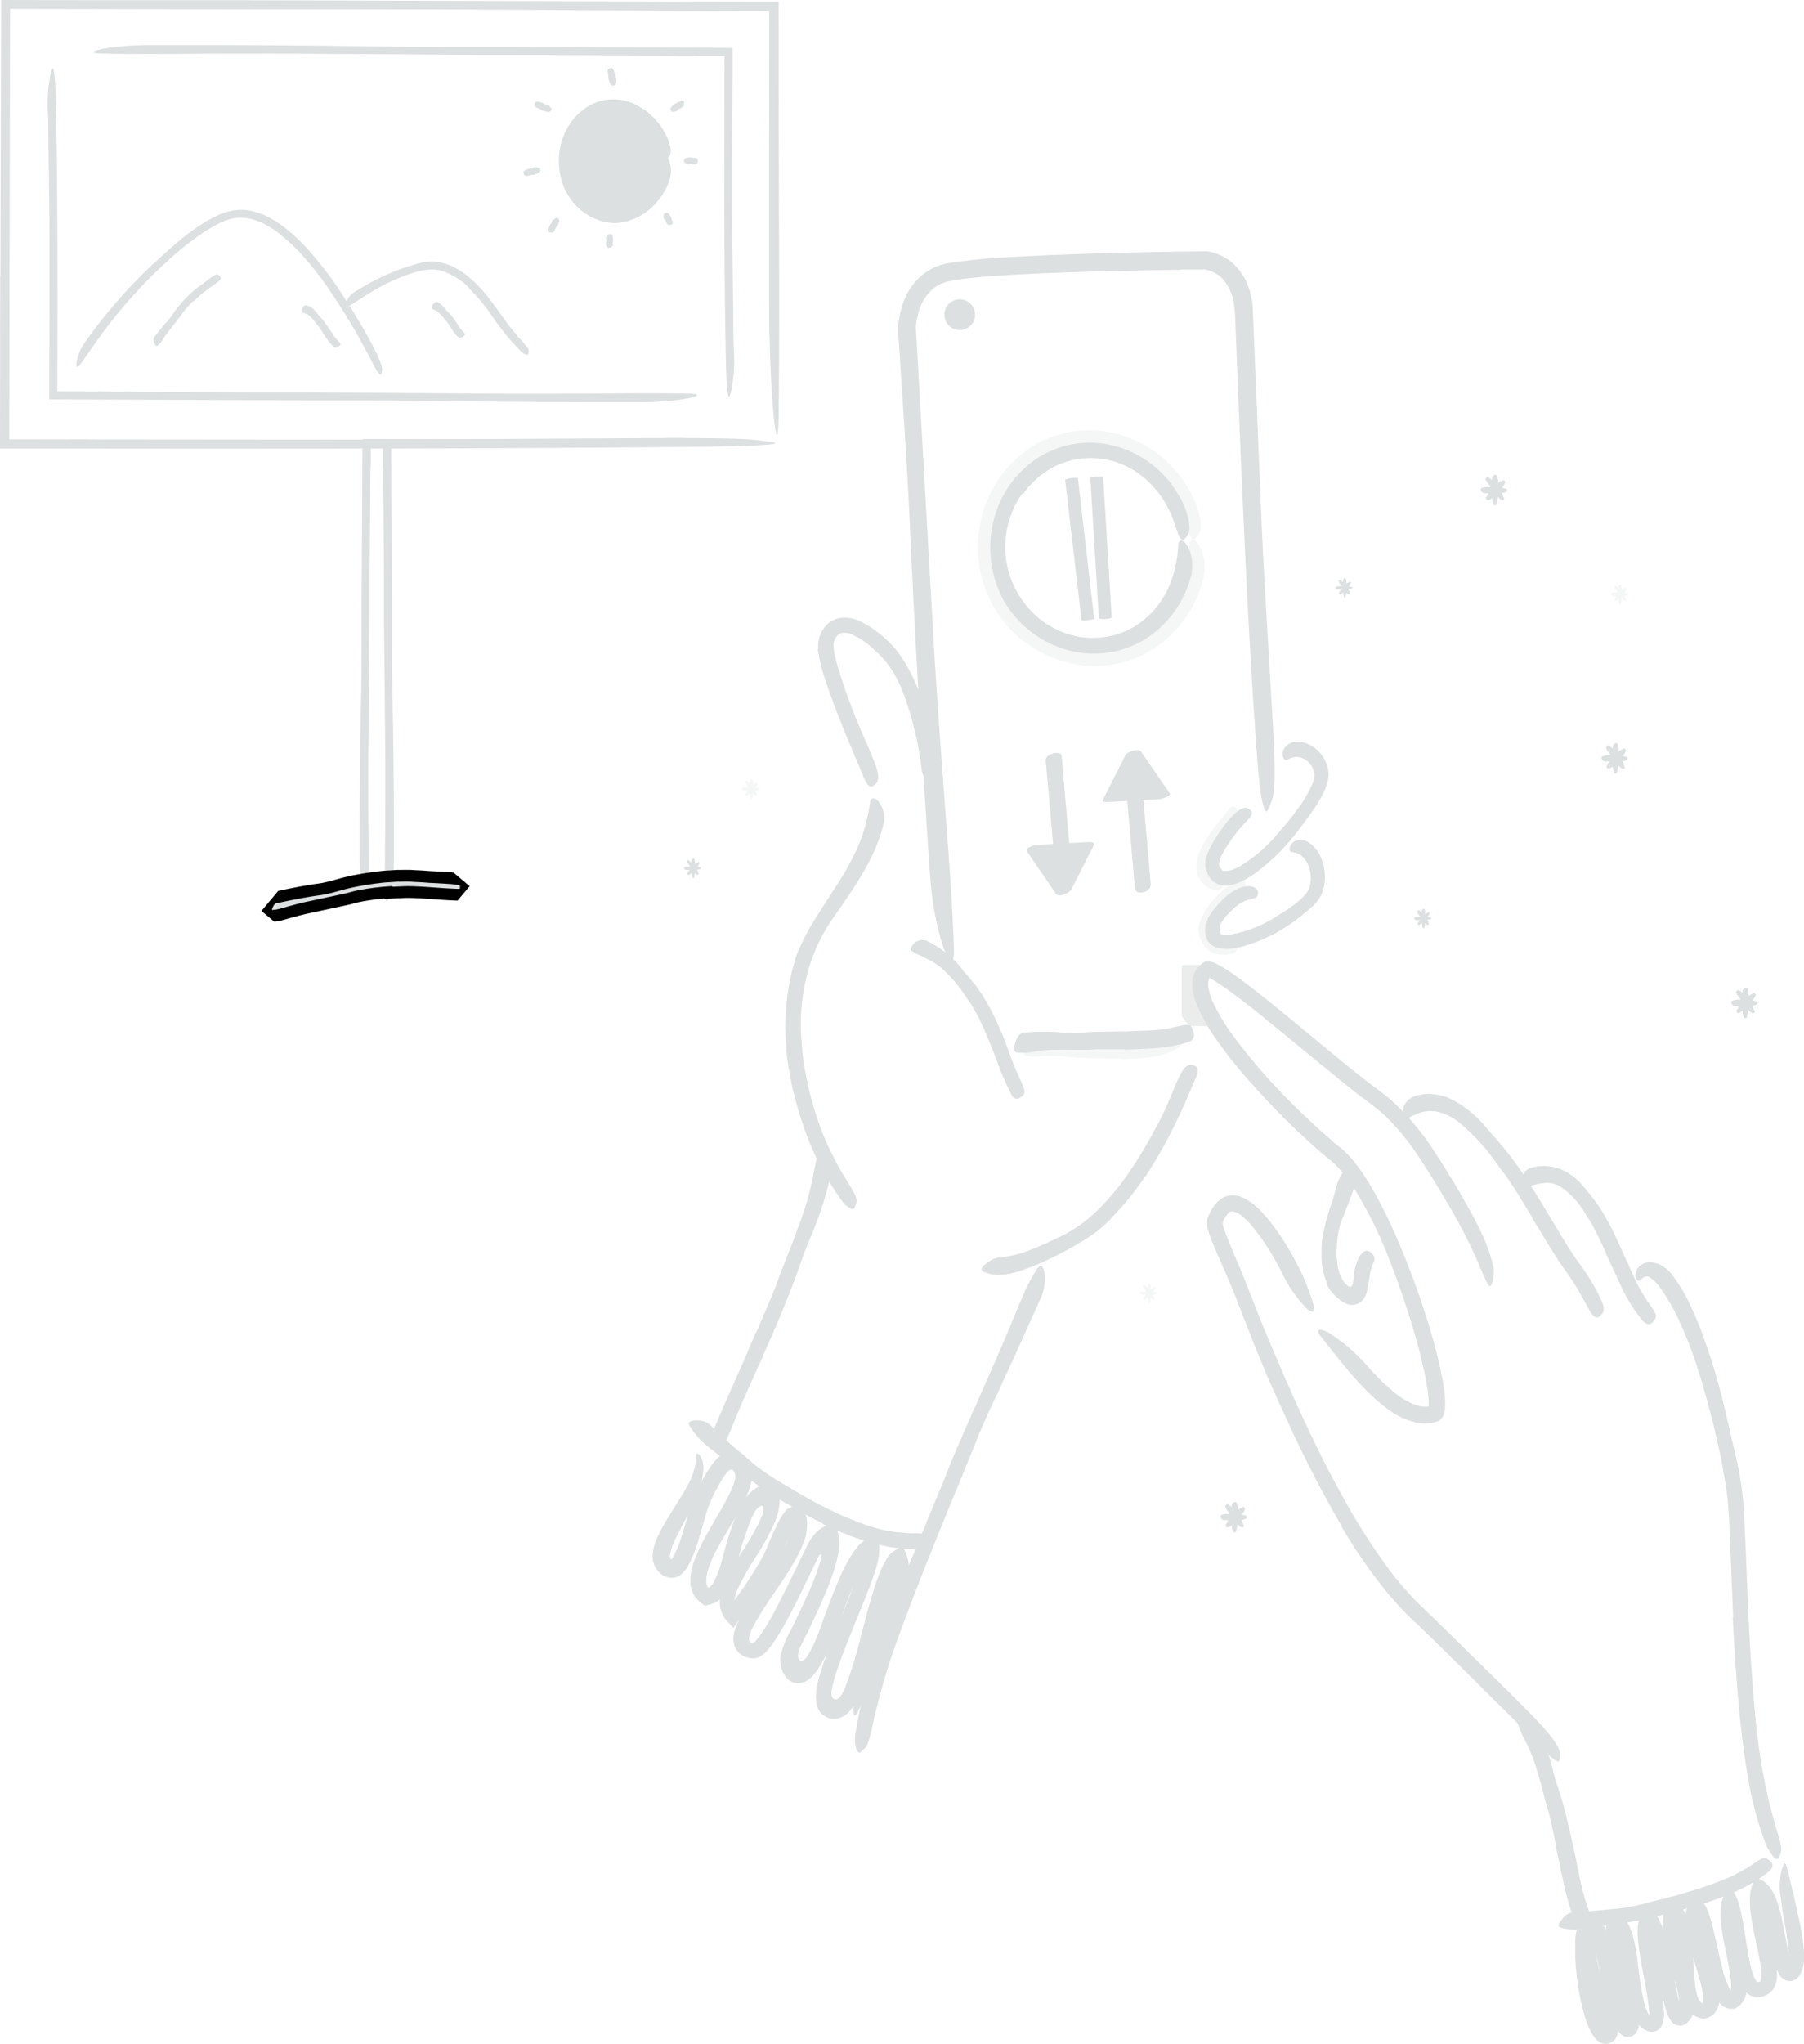 <svg xmlns="http://www.w3.org/2000/svg" xmlns:xlink="http://www.w3.org/1999/xlink" width="153.492" height="173.814" viewBox="0 0 153.492 173.814">
  <defs>
    <clipPath id="clip-path">
      <rect id="Rectangle_344" data-name="Rectangle 344" width="97.968" height="152.45" fill="none"/>
    </clipPath>
    <clipPath id="clip-path-3">
      <rect id="Rectangle_335" data-name="Rectangle 335" width="13.41" height="2.123" fill="none"/>
    </clipPath>
    <clipPath id="clip-path-4">
      <rect id="Rectangle_336" data-name="Rectangle 336" width="19.288" height="20.042" fill="none"/>
    </clipPath>
    <clipPath id="clip-path-5">
      <rect id="Rectangle_337" data-name="Rectangle 337" width="3.545" height="7.089" fill="none"/>
    </clipPath>
    <clipPath id="clip-path-6">
      <rect id="Rectangle_338" data-name="Rectangle 338" width="4.02" height="6.328" fill="none"/>
    </clipPath>
    <clipPath id="clip-path-7">
      <rect id="Rectangle_339" data-name="Rectangle 339" width="1.438" height="1.652" fill="none"/>
    </clipPath>
    <clipPath id="clip-path-8">
      <rect id="Rectangle_340" data-name="Rectangle 340" width="1.431" height="1.653" fill="none"/>
    </clipPath>
    <clipPath id="clip-path-10">
      <rect id="Rectangle_342" data-name="Rectangle 342" width="2.285" height="5.206" fill="none"/>
    </clipPath>
    <clipPath id="clip-path-11">
      <rect id="Rectangle_346" data-name="Rectangle 346" width="66.296" height="76.633" fill="none"/>
    </clipPath>
    <clipPath id="clip-path-12">
      <rect id="Rectangle_347" data-name="Rectangle 347" width="12.217" height="13" fill="none" stroke="#000" stroke-width="1"/>
    </clipPath>
  </defs>
  <g id="Group_293" data-name="Group 293" transform="translate(-778.616 -4138.314)">
    <g id="Group_279" data-name="Group 279" transform="translate(834.14 4159.679)">
      <g id="Group_278" data-name="Group 278" transform="translate(0)" clip-path="url(#clip-path)">
        <g id="Group_277" data-name="Group 277">
          <g id="Group_276" data-name="Group 276" clip-path="url(#clip-path)">
            <g id="Group_254" data-name="Group 254" transform="translate(31.605 66.575)" opacity="0.3">
              <g id="Group_253" data-name="Group 253" transform="translate(0)">
                <g id="Group_252" data-name="Group 252" clip-path="url(#clip-path-3)">
                  <path id="Path_663" data-name="Path 663" d="M89.785,173.821c-.694,0-1.388-.019-2.078-.035a6.953,6.953,0,0,1-.752,0c-.888-.043-1.771-.116-2.655-.174a10.782,10.782,0,0,0-1.163,0,4.153,4.153,0,0,1-1.5-.043c-.31-.1.12-1.384.682-1.388a17.079,17.079,0,0,1,3.031.233,12.436,12.436,0,0,0,1.845.078c.682,0,1.368.027,2.051.027.423,0,.841,0,1.264-.019l.95-.05q.477-.035.942-.1a7.8,7.8,0,0,0,1.368-.415c.1-.039.19-.081.287-.112.333-.132.469-.081.678.229.047.07.1.14.143.213a.489.489,0,0,1-.182.666.441.441,0,0,1-.047.024,6.85,6.85,0,0,1-2.764.795c-.705.078-1.411.1-2.109.128Z" transform="translate(-81.533 -171.749)" fill="#dde0e0"/>
                </g>
              </g>
            </g>
            <g id="Group_257" data-name="Group 257" transform="translate(27.685 15.226)" opacity="0.3">
              <g id="Group_256" data-name="Group 256">
                <g id="Group_255" data-name="Group 255" clip-path="url(#clip-path-4)">
                  <path id="Path_664" data-name="Path 664" d="M74.452,44.081a8.889,8.889,0,0,0-1.244,7.683A9.12,9.12,0,0,0,74.53,54.4a8.4,8.4,0,0,0,4.117,3.1,7.486,7.486,0,0,0,2.582.426,7.732,7.732,0,0,0,2.6-.446A7.45,7.45,0,0,0,85.9,56.361l.24-.174.217-.2c.147-.132.3-.26.438-.388a9.355,9.355,0,0,0,.775-.9,9.175,9.175,0,0,0,1.345-2.682,12.312,12.312,0,0,0,.519-2.965c.039-.624.415-.593.775-.023a3.217,3.217,0,0,1,.271.531,5.078,5.078,0,0,1,.174.713,3.521,3.521,0,0,1,.039.868,4.116,4.116,0,0,1-.043.473,3.141,3.141,0,0,1-.116.485,9.959,9.959,0,0,1-4.144,5.741,9.246,9.246,0,0,1-6.942,1.283,10.464,10.464,0,0,1-3.927-1.748,9.56,9.56,0,0,1-2.845-3.229,10.426,10.426,0,0,1-1.252-4.52,10.551,10.551,0,0,1,.853-4.582A10.387,10.387,0,0,1,73.8,42.6a10.787,10.787,0,0,1,2.155-1.9,9.252,9.252,0,0,1,8.338-.775,9.95,9.95,0,0,1,4.985,4.237c.12.217.26.419.36.643s.205.446.306.674a9.561,9.561,0,0,1,.337,1.116,5.489,5.489,0,0,1,.1.775,1.3,1.3,0,0,1-.275.892,1.65,1.65,0,0,1-.236.267c-.14.089-.291-.039-.434-.322a3.321,3.321,0,0,1-.205-.55,6.283,6.283,0,0,1-.252-.748,10.875,10.875,0,0,0-1.163-2.361,9.69,9.69,0,0,0-1.76-1.938,7.834,7.834,0,0,0-8.621-1.093,8.348,8.348,0,0,0-2.969,2.586Z" transform="translate(-71.421 -39.28)" fill="#dde0e0"/>
                </g>
              </g>
            </g>
            <path id="Path_665" data-name="Path 665" d="M133.2,235.27a99.661,99.661,0,0,1-4.9-9.567c-.539-1.19-1.1-2.365-1.6-3.566-.892-2.109-1.717-4.264-2.539-6.38-.419-1.05-.872-2.089-1.333-3.136-.233-.523-.465-1.05-.682-1.6-.109-.271-.209-.55-.3-.849a3.452,3.452,0,0,1-.112-.488v-.295a.993.993,0,0,1,.043-.322.665.665,0,0,1,.035-.128l.182-.388a3.556,3.556,0,0,1,.209-.368,2.493,2.493,0,0,1,.264-.357,1.8,1.8,0,0,1,.337-.326,1.859,1.859,0,0,1,.426-.26,1.884,1.884,0,0,1,.5-.124,1.64,1.64,0,0,1,.5.023,1.863,1.863,0,0,1,.454.128,4.488,4.488,0,0,1,1.384.946,10.9,10.9,0,0,1,1.047,1.163,22.533,22.533,0,0,1,2.14,3.334,18.566,18.566,0,0,1,1.512,3.659c.209.822-.167.775-.686.244a11.653,11.653,0,0,1-1.938-2.818,21.149,21.149,0,0,0-2.648-4.148,6.316,6.316,0,0,0-.8-.775,1.937,1.937,0,0,0-.733-.388.415.415,0,0,0-.423.143,1.823,1.823,0,0,0-.26.341,1.094,1.094,0,0,0-.124.221l-.058.12-.031.062v.05h0v.159a5.171,5.171,0,0,0,.167.562c.136.388.31.822.485,1.24.353.841.721,1.694,1.07,2.562l.9,2.26c.295.752.589,1.508.9,2.26.612,1.508,1.271,3,1.915,4.5,1.438,3.26,2.946,6.5,4.675,9.609a54.615,54.615,0,0,0,3.462,5.563,27.446,27.446,0,0,0,3.171,3.772c1.2,1.163,2.407,2.326,3.578,3.489,1.833,1.818,3.667,3.558,5.454,5.388.388.388.775.775,1.163,1.209,1.426,1.551,1.779,2.19,1.748,2.783a1.437,1.437,0,0,1-.046.388c-.07.151-.275.07-.539-.155a5.537,5.537,0,0,1-.527-.473c-.213-.2-.446-.434-.706-.709-1.551-1.616-3.225-3.252-4.9-4.919s-3.376-3.365-5.1-5.016c-.616-.578-1.318-1.244-1.938-1.919l-.915-1.047c-.295-.357-.57-.721-.857-1.085a48.772,48.772,0,0,1-3.055-4.547Z" transform="translate(-74.55 -126.828)" fill="#dde0e0"/>
            <path id="Path_666" data-name="Path 666" d="M119.989,157.181h-.047c-.012,0-.035.027,0,0v.019s-.027.023-.027.043a.507.507,0,0,1-.035.1,1.373,1.373,0,0,0-.047.543,4.805,4.805,0,0,0,.423,1.419,16.669,16.669,0,0,0,1.721,2.853,50.387,50.387,0,0,0,4.5,5.241c1.225,1.252,2.516,2.45,3.826,3.593.295.26.566.481.884.74a7.223,7.223,0,0,1,.911.911,16.649,16.649,0,0,1,1.407,2,39.245,39.245,0,0,1,2.175,4.229,68.491,68.491,0,0,1,3.217,8.869,38.156,38.156,0,0,1,.957,4.109c.058.353.1.709.128,1.078a5.367,5.367,0,0,1,0,.558,2.563,2.563,0,0,1,0,.3,2.225,2.225,0,0,1-.066.388,1.163,1.163,0,0,1-.388.643,1.244,1.244,0,0,1-.357.14,2.18,2.18,0,0,1-.388.093,3.541,3.541,0,0,1-1.2-.023,6.484,6.484,0,0,1-2.578-1.237,16.482,16.482,0,0,1-2.039-1.833c-1.248-1.3-2.326-2.737-3.407-4.078-.341-.415-.434-.632-.329-.721s.415-.023.857.217a15.781,15.781,0,0,1,3.531,3.1,18.751,18.751,0,0,0,1.841,1.8,6.653,6.653,0,0,0,2,1.233,2.521,2.521,0,0,0,.973.151c.217-.027.124,0,.151,0a1.106,1.106,0,0,0,0-.124v-.271c0-.194-.019-.388-.039-.6-.039-.411-.109-.837-.186-1.264a46.936,46.936,0,0,0-1.33-5.144c-.531-1.706-1.124-3.4-1.779-5.078a36.922,36.922,0,0,0-2.861-5.845,11.172,11.172,0,0,0-1.958-2.469l-.643-.519c-.221-.182-.434-.368-.647-.554q-.64-.558-1.256-1.132a67.174,67.174,0,0,1-5.121-5.338,36.862,36.862,0,0,1-2.283-2.946A13.3,13.3,0,0,1,118.694,159a4.069,4.069,0,0,1-.209-1.481,1.981,1.981,0,0,1,.058-.388,3.237,3.237,0,0,1,.143-.407.821.821,0,0,1,.109-.186l.155-.225a3.33,3.33,0,0,1,.357-.345,1.192,1.192,0,0,1,.248-.14.8.8,0,0,1,.287-.031,1.811,1.811,0,0,1,.574.155c.209.089.306.147.442.217l.36.217c.473.295.911.609,1.349.926.868.64,1.709,1.306,2.543,1.973,1.779,1.43,3.527,2.9,5.291,4.349.88.721,1.76,1.442,2.651,2.14.446.349.892.694,1.345,1.027a14.545,14.545,0,0,1,1.345,1.109,22.3,22.3,0,0,1,3.38,4.121c.957,1.477,1.861,2.946,2.713,4.477.388.678.744,1.341,1.085,2.051a14.6,14.6,0,0,1,1.1,2.9,2.714,2.714,0,0,1,.031,1.43,2.5,2.5,0,0,1-.155.45c-.244.31-.578-.775-1.415-2.624a43.776,43.776,0,0,0-2.147-4.105c-.775-1.345-1.632-2.737-2.5-4.055a20.386,20.386,0,0,0-2.938-3.613,18.619,18.619,0,0,0-1.841-1.477c-.663-.5-1.314-1.016-1.961-1.551-1.915-1.551-3.795-3.1-5.687-4.652-.946-.775-1.9-1.551-2.857-2.272-.477-.364-.961-.725-1.446-1.058-.244-.167-.485-.326-.725-.469q-.179-.109-.349-.2l-.07-.035Z" transform="translate(-72.554 -95.406)" fill="#dde0e0"/>
            <path id="Path_667" data-name="Path 667" d="M147.309,211.317a6,6,0,0,1-.469-2.64,7.984,7.984,0,0,1,.027-.919,16.139,16.139,0,0,1,.752-3.055c.147-.434.275-.876.388-1.31a4.261,4.261,0,0,1,.709-1.628c.128-.147.415.05.647.333a1.042,1.042,0,0,1,.31.93c-.388,1.016-.775,2.054-1.2,3.1a7.178,7.178,0,0,0-.333,2.008,6.1,6.1,0,0,0,.167,2.136,3.7,3.7,0,0,0,.236.585c.05.081.112.194.151.252a1.415,1.415,0,0,0,.116.147,1.608,1.608,0,0,0,.217.209.388.388,0,0,0,.283.116c.1-.027.143-.14.171-.236a1.921,1.921,0,0,0,.062-.306l.035-.326.062-.45a3.79,3.79,0,0,1,.264-.93,2.388,2.388,0,0,1,.209-.407c.361-.473.62-.5.9-.26a1.584,1.584,0,0,1,.19.167.651.651,0,0,1,.047.709,4.143,4.143,0,0,0-.322,1.109c-.047.306-.1.616-.147.923a3.682,3.682,0,0,1-.19.733,1.521,1.521,0,0,1-.353.512,1.192,1.192,0,0,1-.841.3,1.412,1.412,0,0,1-.225-.027c-.074-.023-.151-.043-.225-.07l-.446-.24c-.147-.1-.287-.24-.43-.357a4.514,4.514,0,0,1-.388-.423l-.089-.1-.05-.081-.1-.159a3.013,3.013,0,0,1-.182-.326Z" transform="translate(-89.915 -123.524)" fill="#dde0e0"/>
            <path id="Path_668" data-name="Path 668" d="M175.737,195.41c-.678-1.14-1.368-2.272-2.113-3.357-.271-.388-.581-.775-.861-1.163a17.475,17.475,0,0,0-3.361-3.667,4.481,4.481,0,0,0-1.884-.861,3.039,3.039,0,0,0-1.217.062,5.272,5.272,0,0,0-.562.217l-.283.124c-.093.058-.186.109-.283.159-.236.12-.461-.143-.454-.574a1.282,1.282,0,0,1,.233-.713,1.734,1.734,0,0,1,.318-.341,1.55,1.55,0,0,1,.457-.233l.229-.078.24-.043c.159-.023.318-.058.477-.066a4.248,4.248,0,0,1,.946.062,5.3,5.3,0,0,1,.876.233,6.882,6.882,0,0,1,.775.388,9.3,9.3,0,0,1,2.458,2.089c.818.946,1.671,1.884,2.407,2.892.81,1.1,1.551,2.252,2.252,3.407l1.291,2.136c.655,1.082,1.264,2.155,2.012,3.163a17.893,17.893,0,0,1,1.582,2.512c.1.194.2.388.287.581.314.733.314,1,.043,1.287a1.793,1.793,0,0,1-.19.19c-.233.171-.562-.05-.841-.554-.423-.756-.8-1.5-1.244-2.2-.221-.353-.457-.7-.705-1.054l-.388-.539c-.14-.194-.271-.388-.388-.585-.756-1.163-1.423-2.326-2.136-3.454Z" transform="translate(-100.87 -113.21)" fill="#dde0e0"/>
            <path id="Path_669" data-name="Path 669" d="M198.037,208.144c-.368-.83-.744-1.647-1.163-2.427-.155-.283-.349-.543-.519-.814a7.117,7.117,0,0,0-2.151-2.43,2.323,2.323,0,0,0-1.287-.364,7.909,7.909,0,0,0-1.7.364c-.19.035-.341-.279-.318-.659a1.329,1.329,0,0,1,.178-.581.978.978,0,0,1,.519-.388,3.966,3.966,0,0,1,2.531.1,4.742,4.742,0,0,1,1.919,1.423,18.367,18.367,0,0,1,1.616,2.12A26.328,26.328,0,0,1,198.979,207l.709,1.551c.361.775.69,1.589,1.082,2.345a17.2,17.2,0,0,0,1.039,1.663c.078.12.167.229.24.349.279.45.295.628.047.919a2.03,2.03,0,0,1-.171.194c-.205.194-.516.124-.8-.19a13.7,13.7,0,0,1-1.938-3.179l-1.163-2.5Z" transform="translate(-116.898 -122.894)" fill="#dde0e0"/>
            <path id="Path_670" data-name="Path 670" d="M224.039,252l-.341-8.164c-.027-.5-.07-.988-.1-1.481s-.1-.942-.171-1.426c-.244-1.7-.609-3.407-1.016-5.1s-.876-3.372-1.407-5.039a34.981,34.981,0,0,0-1.69-4.291,16.282,16.282,0,0,0-1.446-2.485,3.725,3.725,0,0,0-.872-.9.543.543,0,0,0-.345-.116.57.57,0,0,0-.349.182c-.167.155-.306.229-.419.143a.613.613,0,0,1-.132-.62,1.089,1.089,0,0,1,.322-.574,1.272,1.272,0,0,1,.946-.341,2.1,2.1,0,0,1,1.047.36,3.124,3.124,0,0,1,.748.674,13.942,13.942,0,0,1,1.659,2.795,30.99,30.99,0,0,1,1.163,2.888,53.7,53.7,0,0,1,1.725,5.931c.279,1.2.566,2.427.853,3.659a31.577,31.577,0,0,1,.659,3.783c.194,2.779.271,5.512.388,8.26.074,1.69.155,3.38.26,5.062.163,2.551.345,5.117.674,7.625a47.346,47.346,0,0,0,1.116,5.71c.116.388.217.814.341,1.213.442,1.508.589,1.938.388,2.419a2.118,2.118,0,0,1-.14.31c-.1.132-.26.07-.465-.171a3.606,3.606,0,0,1-.337-.488,3.729,3.729,0,0,1-.353-.737,28.48,28.48,0,0,1-1.415-5.287c-.333-1.814-.55-3.663-.744-5.516-.275-2.752-.438-5.52-.589-8.272Z" transform="translate(-132.096 -135.817)" fill="#dde0e0"/>
            <path id="Path_671" data-name="Path 671" d="M193.059,332.651c-.186-.93-.388-1.861-.612-2.779-.078-.337-.205-.659-.291-.992-.295-1.182-.6-2.365-1-3.52a15.244,15.244,0,0,0-.62-1.492,11.037,11.037,0,0,1-.826-1.9c-.054-.213.217-.322.562-.291a1.287,1.287,0,0,1,.985.554,14.8,14.8,0,0,1,1.551,4.066c.2.853.543,1.69.775,2.543.267.938.488,1.888.7,2.837l.388,1.756c.19.884.345,1.779.554,2.651.159.678.388,1.326.593,1.989.043.143.1.283.136.434.128.55.074.744-.295.938a1.725,1.725,0,0,1-.233.128c-.256.1-.585-.066-.736-.457a20.933,20.933,0,0,1-1.066-3.655c-.209-.93-.388-1.872-.612-2.8Z" transform="translate(-116.168 -196.981)" fill="#dde0e0"/>
            <path id="Path_672" data-name="Path 672" d="M210.5,356.588c-.938.275-1.884.523-2.834.752-.345.085-.682.209-1.031.279-1.229.26-2.469.461-3.717.62l-1.667.24a4.22,4.22,0,0,1-2.272-.074c-.267-.128-.054-.426.19-.705a1.3,1.3,0,0,1,.868-.578c.624,0,1.31-.074,2-.14l2.1-.194a16.961,16.961,0,0,0,2.547-.547c.934-.225,1.865-.461,2.787-.733.57-.163,1.136-.337,1.7-.527a26.718,26.718,0,0,0,2.5-.961,15.735,15.735,0,0,0,1.771-1.031c.124-.077.24-.171.368-.248.477-.279.667-.3.954-.047.066.058.14.109.2.171.19.209.1.523-.229.81a13.227,13.227,0,0,1-3.427,1.938c-.915.388-1.853.694-2.795,1Z" transform="translate(-121.77 -215.872)" fill="#dde0e0"/>
            <path id="Path_673" data-name="Path 673" d="M213.993,361.533c.213.729.442,1.465.616,2.26a6.273,6.273,0,0,1,.171,1.31,2.205,2.205,0,0,1-.171.892l-.058.128-.1.14a1.088,1.088,0,0,1-.233.252,1.528,1.528,0,0,1-.616.306l-.12.031-.151-.019a1.851,1.851,0,0,1-.969-.457,2.355,2.355,0,0,1-.519-.74,5.116,5.116,0,0,1-.364-1.357c-.12-.853-.143-1.651-.186-2.438a19.7,19.7,0,0,0-.2-2.26,2.772,2.772,0,0,0-.682-1.624l1.1-.229a2.792,2.792,0,0,0-.217,1.655,12.636,12.636,0,0,0,.438,1.992c.194.682.423,1.368.62,2.089.1.36.194.733.264,1.124a4.507,4.507,0,0,1,.062,1.291,2.251,2.251,0,0,1-.074.388,2.219,2.219,0,0,1-.159.388,1.837,1.837,0,0,1-.585.659l-.07.05-.116.039a.906.906,0,0,1-.566-.019.986.986,0,0,1-.333-.217,1.425,1.425,0,0,1-.252-.345,2.862,2.862,0,0,1-.225-.523c-.112-.322-.194-.624-.267-.926-.147-.6-.264-1.2-.388-1.791-.236-1.163-.454-2.349-.752-3.458a8.609,8.609,0,0,0-.275-.857,2.052,2.052,0,0,0-.314-.6l.74-.128a.28.28,0,0,0,.116.109l.054.043a.081.081,0,0,1-.019.054.3.3,0,0,0-.023.078,2.277,2.277,0,0,0-.043.461,8.42,8.42,0,0,0,.066,1.1c.089.775.225,1.551.364,2.326s.291,1.57.388,2.384a10.917,10.917,0,0,1,.112,1.271,3.563,3.563,0,0,1-.062.748c-.023.077-.05.163-.081.24a1.261,1.261,0,0,1-.174.287.979.979,0,0,1-.36.26,1.544,1.544,0,0,1-.221.054h-.2a1.208,1.208,0,0,1-.3-.066l-.221-.1a1.819,1.819,0,0,1-.364-.264,2.382,2.382,0,0,1-.485-.628,5.619,5.619,0,0,1-.469-1.26,22.443,22.443,0,0,1-.419-2.427c-.1-.795-.2-1.582-.345-2.326a7.956,7.956,0,0,0-.279-1.078,1.893,1.893,0,0,0-.45-.775l.826-.186a1.778,1.778,0,0,0-.07.725,8.462,8.462,0,0,0,.124.942c.116.64.279,1.287.446,1.938a38.581,38.581,0,0,1,.938,4.008,4.4,4.4,0,0,1,.043.775.853.853,0,0,1-.019.217,1.192,1.192,0,0,1-.05.233.945.945,0,0,1-.112.267.843.843,0,0,1-.229.267,1.169,1.169,0,0,1-.318.163.851.851,0,0,1-.407,0,.771.771,0,0,1-.318-.147l-.12-.093-.081-.089a2.741,2.741,0,0,1-.434-.706,16.783,16.783,0,0,1-.826-2.713c-.209-.892-.388-1.787-.6-2.667-.1-.438-.2-.876-.318-1.3-.058-.209-.116-.423-.186-.612-.035-.093-.07-.19-.1-.26a.511.511,0,0,0-.047-.081s-.05,0,.066-.074a.364.364,0,0,0,.147-.19l.492.116a2.716,2.716,0,0,0-.225,1.678,16.028,16.028,0,0,0,1.019,3.508c.217.589.45,1.182.643,1.814a5.187,5.187,0,0,1,.225,1.031,1.682,1.682,0,0,1-.066.694.8.8,0,0,1-.1.209.657.657,0,0,1-.163.2,1.023,1.023,0,0,1-.438.24h.047a.982.982,0,0,1-.62,0c-.085-.035-.163-.074-.244-.116a1.763,1.763,0,0,1-.178-.14,2.29,2.29,0,0,1-.45-.574,6.712,6.712,0,0,1-.492-1.124,16.7,16.7,0,0,1-.566-2.244,21.323,21.323,0,0,1-.353-4.559c.031-.892.3-1.322.388-1.244a6.355,6.355,0,0,1,.244,1.225c.143.709.341,1.713.636,2.9.143.6.318,1.237.5,1.9a17.387,17.387,0,0,0,.663,2.008,3.066,3.066,0,0,0,.3.562c.023.035.043.047.058.07h0l-.039.054c-.027.031-.054.089-.066.1-.163.229-.093.31-.132.205v-.151a.287.287,0,0,0,.062.167h0l-.058-.039a.566.566,0,0,1-.085-.035,1.16,1.16,0,0,0-.287-.074,1.356,1.356,0,0,0-.027-.291,7.949,7.949,0,0,0-.295-1.023l-.826-2.252a14.4,14.4,0,0,1-.674-2.469,5.745,5.745,0,0,1-.081-1.407,3.44,3.44,0,0,1,.461-1.551l.438-.729.748.388a1.292,1.292,0,0,1,.426.388c.035.047.066.093.1.143a.587.587,0,0,1,.058.109,3.223,3.223,0,0,1,.167.388c.081.225.143.434.2.636.116.411.205.8.295,1.194l.5,2.326c.167.775.341,1.52.558,2.233a6.88,6.88,0,0,0,.357.985c.035.058.07.14.1.178l.043.07.023.023c.023,0-.043.054-.078.085a.83.83,0,0,0-.1.128c-.066.132-.081.128-.1.19a.2.2,0,0,0,0,.043.154.154,0,0,0-.023-.085.294.294,0,0,0-.058-.089l.116.174V367.6a.082.082,0,0,0-.039-.023.55.55,0,0,0-.229-.128c-.186-.081-.128-.05-.132-.058a.362.362,0,0,1,0-.058,1.89,1.89,0,0,0,0-.419,8.922,8.922,0,0,0-.171-1.066c-.155-.74-.36-1.5-.558-2.272s-.388-1.551-.566-2.361a11.4,11.4,0,0,1-.19-1.264,5.234,5.234,0,0,1-.019-.7,2.376,2.376,0,0,1,.205-.876l.388-.876.736.616a2.554,2.554,0,0,1,.709.977,6.1,6.1,0,0,1,.318.942,15.61,15.61,0,0,1,.326,1.8,31.867,31.867,0,0,0,.589,3.733,3.869,3.869,0,0,0,.291.775.914.914,0,0,0,.368.43l.043.019a.5.5,0,0,0-.031.132.79.79,0,0,0,0,.136.157.157,0,0,0,0,.043.166.166,0,0,0,.019.05l-.023-.035a.045.045,0,0,0-.027-.019.634.634,0,0,0-.089-.081.566.566,0,0,0-.109-.054h-.047v-.1a3.9,3.9,0,0,0,0-.818c-.124-1.233-.411-2.531-.64-3.834-.112-.655-.225-1.314-.291-2a8.187,8.187,0,0,1-.031-1.081,3.187,3.187,0,0,1,.1-.616,1.4,1.4,0,0,1,.477-.756l.423-.337.388.388a2.57,2.57,0,0,1,.477.713,6.578,6.578,0,0,1,.267.663c.147.43.26.857.364,1.283.205.849.368,1.686.531,2.52.128.659.252,1.314.388,1.938.07.318.147.632.24.923a3.161,3.161,0,0,0,.147.388l.031.058-.07.058a.775.775,0,0,0-.19.233c-.027.05,0,.058-.023.023l-.279-.322a.622.622,0,0,0,.178-.209,1.222,1.222,0,0,0,.085-.388,3.929,3.929,0,0,0-.109-1.047c-.159-.748-.415-1.52-.647-2.3a17.866,17.866,0,0,1-.6-2.454,6.15,6.15,0,0,1-.062-1.345,3.3,3.3,0,0,1,.388-1.4l.318-.554.5.388a2.711,2.711,0,0,1,.83,1.136,5.794,5.794,0,0,1,.341,1.206,18.065,18.065,0,0,1,.229,2.326c.043.775.066,1.512.151,2.233a5.693,5.693,0,0,0,.2,1.016,1.164,1.164,0,0,0,.388.64.7.7,0,0,1,.078.035.323.323,0,0,1,.089.023h-.167c.031-.023.035,0,.043-.027a.351.351,0,0,0,.058-.174,2.624,2.624,0,0,0-.027-.705,13.354,13.354,0,0,0-.388-1.6c-.306-1.089-.674-2.175-.926-3.334a5.283,5.283,0,0,1-.132-1.876,1.376,1.376,0,0,1,.7-1.047.693.693,0,0,1,.353-.054.769.769,0,0,1,.295.112,1.188,1.188,0,0,1,.271.279,2.433,2.433,0,0,1,.24.465,12.8,12.8,0,0,1,.508,1.706c.136.562.26,1.12.388,1.678.159.725.322,1.45.512,2.151a9.84,9.84,0,0,0,.376.946,2.54,2.54,0,0,0,.205.434.7.7,0,0,0,.1.136c0,.031.039-.027-.019.07a.235.235,0,0,0-.035.1l-.209-.12c.07,0,.182-.31.174-.643a6.724,6.724,0,0,0-.093-1.058c-.112-.729-.275-1.465-.423-2.21a19.679,19.679,0,0,1-.353-2.279,6.592,6.592,0,0,1,0-1.206,2.715,2.715,0,0,1,.43-1.248l.326-.461.322.457a3.459,3.459,0,0,1,.457,1.019c.1.33.174.659.24.985.132.651.233,1.3.333,1.938s.2,1.275.326,1.9c.066.31.132.616.221.907a3.062,3.062,0,0,0,.329.775.546.546,0,0,0,.136.128.367.367,0,0,0,.12-.039h.062c.019,0,.05-.027.089-.155a1.778,1.778,0,0,0,.047-.434,7.072,7.072,0,0,0-.1-1.039c-.12-.709-.287-1.426-.438-2.147s-.295-1.457-.388-2.213a7.72,7.72,0,0,1-.043-1.163,3.263,3.263,0,0,1,.275-1.252l.24-.485.454.244a2.453,2.453,0,0,1,.775.694,4.392,4.392,0,0,1,.45.822,9.665,9.665,0,0,1,.492,1.655c.12.55.209,1.085.318,1.613s.2,1.066.322,1.578a6.505,6.505,0,0,0,.229.775,1.151,1.151,0,0,0,.12.244l-.07.058-.112.116a.318.318,0,0,0-.081.143.693.693,0,0,0-.248-.314l-.031-.023v-.019a.274.274,0,0,0,.027-.05,1.516,1.516,0,0,0,.062-.151l.039-.132.023-.163a4.314,4.314,0,0,0,0-.775,24.436,24.436,0,0,0-.388-2.713c-.031-.194-.062-.388-.093-.55s-.05-.345-.074-.5c-.039-.314-.078-.6-.109-.849a5.347,5.347,0,0,1,.05-2.171,3.031,3.031,0,0,1,.217-.643c.143-.213.244.132.419.9.093.388.209.88.353,1.473.074.3.151.632.229.988s.155.725.24,1.124a18.065,18.065,0,0,1,.492,3.268,3.916,3.916,0,0,1-.093.981c-.027.089-.054.194-.085.275a2.424,2.424,0,0,1-.1.244,1.837,1.837,0,0,1-.182.3,1.04,1.04,0,0,1-.2.2.744.744,0,0,1-.163.1.914.914,0,0,1-.244.085.9.9,0,0,1-.306,0,1.058,1.058,0,0,1-.252-.078,1.141,1.141,0,0,1-.295-.213,1.443,1.443,0,0,1-.143-.178,1.011,1.011,0,0,1-.093-.151,3.248,3.248,0,0,1-.213-.485,8.56,8.56,0,0,1-.244-.853c-.136-.55-.236-1.1-.337-1.62s-.2-1.078-.31-1.578a8.613,8.613,0,0,0-.419-1.423,3.611,3.611,0,0,0-.3-.55,1.107,1.107,0,0,0-.306-.287l1.163-.388a2.178,2.178,0,0,0-.143.725,6.811,6.811,0,0,0,.039.957c.074.671.205,1.372.353,2.082s.31,1.438.438,2.21a7.623,7.623,0,0,1,.12,1.252,2.936,2.936,0,0,1-.1.8c-.031.089-.062.174-.1.256a2.022,2.022,0,0,1-.171.287,1.8,1.8,0,0,1-.271.271,1.843,1.843,0,0,1-.353.2l.14-.066a1.557,1.557,0,0,1-.578.2,1.05,1.05,0,0,1-.388,0,1,1,0,0,1-.368-.1,1.728,1.728,0,0,1-.775-.729,4.828,4.828,0,0,1-.473-1.209c-.194-.744-.314-1.45-.43-2.155s-.217-1.392-.337-2.062c-.062-.337-.132-.663-.209-.973a3.971,3.971,0,0,0-.275-.8c-.023-.058-.046-.07-.062-.109h1.485a1.4,1.4,0,0,0-.178.609,5.222,5.222,0,0,0,0,.954,19.1,19.1,0,0,0,.337,2.124c.143.733.31,1.473.434,2.264a7.692,7.692,0,0,1,.112,1.283,2.986,2.986,0,0,1-.112.806,1.843,1.843,0,0,1-.229.5,2.432,2.432,0,0,1-.221.264,2.681,2.681,0,0,1-.295.221l-.182.116H215.8a1.213,1.213,0,0,1-.752-.26,1.518,1.518,0,0,1-.326-.333,2.885,2.885,0,0,1-.306-.527,7.887,7.887,0,0,1-.341-.907c-.178-.581-.314-1.144-.45-1.706-.26-1.116-.481-2.233-.775-3.279-.07-.26-.143-.519-.225-.744-.043-.116-.085-.225-.124-.306a.493.493,0,0,0-.05-.089l.085-.07c.058-.05.1-.078.143-.124l.109-.112c.128-.143.109-.24.116-.186a.165.165,0,0,0,.023.054l.264.43.031.031a.235.235,0,0,0,.07.043v.023a1.546,1.546,0,0,0-.039.492,7.533,7.533,0,0,0,.267,1.492c.132.523.291,1.058.454,1.6Z" transform="translate(-124.008 -216.549)" fill="#dde0e0"/>
            <path id="Path_674" data-name="Path 674" d="M36.315,83.065a2.838,2.838,0,0,1,.035-.868,1.985,1.985,0,0,1,.159-.442,3.346,3.346,0,0,1,.194-.364,2.327,2.327,0,0,1,.64-.674,2.118,2.118,0,0,1,.911-.337,3.065,3.065,0,0,1,1.574.291,6.777,6.777,0,0,1,1.182.69,10.8,10.8,0,0,1,1.454,1.225,7.232,7.232,0,0,1,.554.636c.089.109.182.236.26.353l.225.345a16.15,16.15,0,0,1,.8,1.426,20.191,20.191,0,0,1,1.163,3c.279.907.535,1.822.74,2.741a11.12,11.12,0,0,1,.388,3.613c-.035.388-.388.318-.729,0a2.382,2.382,0,0,1-.775-1.473,26.383,26.383,0,0,0-.62-3.4,25.907,25.907,0,0,0-1.047-3.33,9.573,9.573,0,0,0-1-1.872,6.021,6.021,0,0,0-.632-.81c-.236-.256-.492-.5-.748-.737A6.669,6.669,0,0,0,39.2,81.817a1.548,1.548,0,0,0-.876-.14.849.849,0,0,0-.578.485,2.126,2.126,0,0,0-.116.264.9.9,0,0,0-.031.225,3.72,3.72,0,0,0,.066.659,12.15,12.15,0,0,0,.353,1.415c.434,1.438.961,2.876,1.52,4.283.434,1.093.942,2.136,1.38,3.237.093.244.2.477.283.733.3.938.256,1.337-.078,1.589a1.169,1.169,0,0,1-.233.155c-.279.078-.492-.213-.74-.826-.388-.919-.8-1.888-1.209-2.876s-.826-2.008-1.221-3.043c-.291-.775-.574-1.551-.833-2.349a13.854,13.854,0,0,1-.624-2.57Z" transform="translate(-22.205 -49.215)" fill="#dde0e0"/>
            <path id="Path_675" data-name="Path 675" d="M29.244,141.391a19.156,19.156,0,0,1,.295-5.908,8.447,8.447,0,0,1,.244-1.062c.1-.353.186-.705.3-1.05a19.571,19.571,0,0,1,1.752-3.365l1.989-3.1a22.541,22.541,0,0,0,1.512-2.822,14.129,14.129,0,0,0,1.016-3.787c.058-.388.388-.388.729,0a2.3,2.3,0,0,1,.388,2.035,15.6,15.6,0,0,1-1.779,4.093c-.736,1.252-1.551,2.419-2.361,3.582a14.851,14.851,0,0,0-2.206,4.516,16.869,16.869,0,0,0-.647,5.508c.035.574.085,1.163.132,1.725a16.126,16.126,0,0,0,.267,1.717,28.352,28.352,0,0,0,1.461,5.086,26.379,26.379,0,0,0,1.814,3.6c.143.26.31.492.461.748.562.942.686,1.252.523,1.655a1.708,1.708,0,0,1-.109.271c-.081.128-.233.132-.434,0a2.325,2.325,0,0,1-.709-.694,24.417,24.417,0,0,1-3.431-6.95,28.737,28.737,0,0,1-1.237-5.814Z" transform="translate(-17.843 -73.487)" fill="#dde0e0"/>
            <path id="Path_676" data-name="Path 676" d="M62.956,158.869l-.244-.562-.267-.547c-.174-.388-.388-.713-.581-1.066-.143-.264-.349-.473-.5-.725a11.839,11.839,0,0,0-1.992-2.38,4.12,4.12,0,0,0-.547-.423,4.956,4.956,0,0,0-.581-.361l-.775-.388a3.456,3.456,0,0,1-.775-.411c-.147-.112,0-.388.244-.632a1.023,1.023,0,0,1,1.027-.225,8.407,8.407,0,0,1,3.1,2.492,5.427,5.427,0,0,0,.388.461c.14.147.248.314.388.469a9.045,9.045,0,0,1,.729.957c.26.357.457.748.682,1.12s.388.775.593,1.163c.225.485.442.969.64,1.458.31.74.562,1.5.849,2.241.217.574.492,1.116.725,1.682a3.657,3.657,0,0,1,.159.388c.163.473.128.647-.159.845a2.206,2.206,0,0,1-.2.128c-.233.12-.492,0-.667-.337a25.17,25.17,0,0,1-1.295-3.039c-.3-.775-.593-1.551-.946-2.279Z" transform="translate(-34.678 -92.527)" fill="#dde0e0"/>
            <path id="Path_677" data-name="Path 677" d="M16.379,212.544c.554-1.275,1.1-2.551,1.624-3.841.186-.473.337-.957.527-1.426.659-1.659,1.322-3.322,1.892-5.012.267-.748.457-1.52.647-2.279.209-.977.388-1.985.6-2.892.078-.283.423-.256.729.043a1.638,1.638,0,0,1,.388.636,1.755,1.755,0,0,1,.058.857,30.484,30.484,0,0,1-1.938,6.035c-.5,1.163-.872,2.411-1.337,3.609q-.388.988-.775,1.965c-.264.655-.539,1.306-.818,1.958l-1.043,2.392c-.543,1.2-1.081,2.4-1.616,3.6-.2.465-.388.93-.589,1.4s-.388.934-.585,1.4c-.093.2-.171.411-.267.612-.388.744-.612.93-1.008.9a1.473,1.473,0,0,1-.267-.027c-.275-.078-.306-.485-.085-1.031.643-1.64,1.4-3.338,2.163-5.039l.841-1.919.826-1.938Z" transform="translate(-7.572 -120.573)" fill="#dde0e0"/>
            <path id="Path_678" data-name="Path 678" d="M86.121,187.976a23.818,23.818,0,0,1-2.609,3.268c-.182.182-.341.388-.527.562s-.388.357-.574.527a10.1,10.1,0,0,1-1.112.818c-.388.267-.752.465-1.136.694-.775.438-1.551.857-2.361,1.225a21.393,21.393,0,0,1-2.221.9,7.177,7.177,0,0,1-1.551.345,3.2,3.2,0,0,1-1.636-.244c-.333-.147-.124-.442.209-.7a4.283,4.283,0,0,1,.55-.345,1.522,1.522,0,0,1,.628-.174,9.268,9.268,0,0,0,2.589-.64c.88-.337,1.76-.752,2.655-1.182a10.921,10.921,0,0,0,1.551-.926l.7-.523c.213-.2.434-.388.655-.6a20.5,20.5,0,0,0,2.582-3l.694-1.019c.229-.349.442-.7.659-1.054.64-1.078,1.268-2.182,1.81-3.31.43-.88.775-1.779,1.163-2.679.085-.2.178-.388.279-.593a2.273,2.273,0,0,1,.539-.729.581.581,0,0,1,.55-.1,1.117,1.117,0,0,1,.244.089.411.411,0,0,1,.159.388.805.805,0,0,1-.039.248,1.748,1.748,0,0,1-.12.345c-.318.737-.651,1.551-1.019,2.372s-.775,1.647-1.194,2.469c-.624,1.221-1.337,2.423-2.093,3.6Z" transform="translate(-44.229 -109.288)" fill="#dde0e0"/>
            <path id="Path_679" data-name="Path 679" d="M77.909,1.576c-3.334.047-6.667.116-10,.233-1.663.062-3.326.132-4.977.236-.826.058-1.655.109-2.469.194-.407.043-.822.074-1.213.136l-.593.085c-.186.035-.357.078-.535.116a3.127,3.127,0,0,0-1.3.659,3.662,3.662,0,0,0-.888,1.194,5.5,5.5,0,0,0-.461,1.516c-.023.136-.039.267-.05.388v.19a.6.6,0,0,0,0,.14l.054.911q.729,12.862,1.458,25.719c.225,3.8.492,7.625.775,11.4.353,4.845.775,9.691.942,14.556.1,3.027-1.651-.7-2.039-6.287-.678-9.9-1.268-19.792-1.713-29.786-.132-2.985-.318-6.032-.519-9.094l-.3-4.6-.151-2.3-.019-.287V6.537a5.709,5.709,0,0,1,.058-.651,8.036,8.036,0,0,1,.279-1.237,5.565,5.565,0,0,1,1.485-2.438A4.825,4.825,0,0,1,58.33.987,50.555,50.555,0,0,1,63.431.5C66.8.3,70.172.2,73.541.11c2.074-.047,4.144-.085,6.2-.1h.194a1.586,1.586,0,0,1,.271,0,3.283,3.283,0,0,1,.45.089,4.207,4.207,0,0,1,.83.318,4.387,4.387,0,0,1,1.372,1.1,5.308,5.308,0,0,1,.845,1.5c.089.267.167.539.233.81a6.606,6.606,0,0,1,.136.822c.256,6.276.516,12.586.775,18.816.221,4.834.531,9.567.8,14.342.062,1.05.124,2.078.186,3.14.194,3.931.143,5.187-.236,6.051a3.663,3.663,0,0,1-.26.57c-.3.388-.636-1.2-.853-4.078-.64-8.528-1.062-17.544-1.45-26.592q-.205-5.039-.407-10.1l-.05-1.264a9.094,9.094,0,0,0-.109-1.1,4.145,4.145,0,0,0-.752-1.853,2.941,2.941,0,0,0-.31-.345,3.627,3.627,0,0,0-.364-.279,2.71,2.71,0,0,0-.837-.36,1.554,1.554,0,0,0-.2-.039h-2.07Z" transform="translate(-33.013)" fill="#dde0e0"/>
            <path id="Path_680" data-name="Path 680" d="M124.1,118.248a12.751,12.751,0,0,0,2.822-2.268c.314-.329.6-.686.9-1.027a23.284,23.284,0,0,0,1.485-1.892,9.672,9.672,0,0,0,1.14-2.051c.031-.078.047-.151.07-.229a.952.952,0,0,0,.043-.221.58.58,0,0,0,0-.194v-.085l-.027-.112a1.871,1.871,0,0,0-.411-.775,1.515,1.515,0,0,0-.911-.5,1.162,1.162,0,0,0-.465.023,1.747,1.747,0,0,0-.229.074c-.066.047-.151.066-.221.124-.174.116-.434-.058-.446-.469a.776.776,0,0,1,.066-.337.957.957,0,0,1,.236-.357,1.309,1.309,0,0,1,.434-.287,1.431,1.431,0,0,1,.581-.093,2.643,2.643,0,0,1,1.795.872,3.1,3.1,0,0,1,.8,1.713v.306a2.388,2.388,0,0,1-.031.252,2.794,2.794,0,0,1-.1.454,5.463,5.463,0,0,1-.31.775,9.336,9.336,0,0,1-.775,1.31,34.593,34.593,0,0,1-2.171,2.88,17.417,17.417,0,0,1-2.93,2.686,7.576,7.576,0,0,1-1.089.643,3.489,3.489,0,0,1-1.3.36,1.714,1.714,0,0,1-1.1-.36,2.11,2.11,0,0,1-.581-.923l-.078-.244c0-.1-.027-.209-.035-.31a1.927,1.927,0,0,1,.085-.539,2.908,2.908,0,0,1,.167-.469c.058-.155.136-.291.205-.434a12.307,12.307,0,0,1,1.616-2.372,5.55,5.55,0,0,1,.442-.469c.612-.539.981-.616,1.268-.368a.69.69,0,0,1,.167.171.388.388,0,0,1-.031.357.959.959,0,0,1-.128.194c-.054.062-.128.147-.213.233a13.091,13.091,0,0,0-1.469,1.791,9.1,9.1,0,0,0-.612,1,2.511,2.511,0,0,0-.318.872v.039a.539.539,0,0,0-.112.035l.112-.031.027.081.054.159c.023.039.047.074.066.112.1.143.14.205.244.225a2.022,2.022,0,0,0,1.252-.357Z" transform="translate(-74.25 -65.873)" fill="#dde0e0"/>
            <g id="Group_260" data-name="Group 260" transform="translate(46.271 47.215)" opacity="0.3">
              <g id="Group_259" data-name="Group 259">
                <g id="Group_258" data-name="Group 258" clip-path="url(#clip-path-5)">
                  <path id="Path_681" data-name="Path 681" d="M121.184,124.774a7.965,7.965,0,0,0-.62,1.043c-.054.132-.1.271-.143.388a2.529,2.529,0,0,0-.12.337l-.043.167-.019.151a.3.3,0,0,0,0,.132.267.267,0,0,0,.023.136,1.552,1.552,0,0,0,.143.318.968.968,0,0,0,.423.388.589.589,0,0,0,.279.047l.264-.035c.066,0,.225.178.271.426a.552.552,0,0,1-.062.388.481.481,0,0,1-.388.233,1.46,1.46,0,0,1-.775-.167,1.806,1.806,0,0,1-.535-.426,2.1,2.1,0,0,1-.333-.523,1.82,1.82,0,0,1-.171-.632,2.233,2.233,0,0,1,0-.388,2.408,2.408,0,0,1,.05-.353,1.671,1.671,0,0,1,.074-.326,2.415,2.415,0,0,1,.1-.31,8.115,8.115,0,0,1,.628-1.213c.147-.236.3-.461.461-.686.24-.341.5-.659.775-.985a9.249,9.249,0,0,1,.6-.775,1.085,1.085,0,0,1,.163-.167.438.438,0,0,1,.3-.136.311.311,0,0,1,.233.159.826.826,0,0,1,.093.143.476.476,0,0,1,0,.461c-.26.388-.6.775-.923,1.221-.248.322-.492.655-.709,1Z" transform="translate(-119.369 -121.805)" fill="#dde0e0"/>
                </g>
              </g>
            </g>
            <path id="Path_682" data-name="Path 682" d="M123.562,137.163a10.345,10.345,0,0,0,2.946-1.023c.349-.178.674-.388,1.012-.6a12.047,12.047,0,0,0,1.682-1.163,4.618,4.618,0,0,0,.686-.69,1.706,1.706,0,0,0,.128-.182,1.368,1.368,0,0,0,.1-.174,1.88,1.88,0,0,0,.12-.43,2.553,2.553,0,0,0,.023-.841,2.694,2.694,0,0,0-.213-.81,1.882,1.882,0,0,0-.581-.775,1.615,1.615,0,0,0-.81-.3c-.19-.027-.26-.322-.047-.636a.913.913,0,0,1,.217-.225,1.316,1.316,0,0,1,.349-.151,1.213,1.213,0,0,1,.446,0,1.343,1.343,0,0,1,.469.178,2.863,2.863,0,0,1,1.062,1.31,4.172,4.172,0,0,1,.326,1.477,3.985,3.985,0,0,1-.221,1.5,3.317,3.317,0,0,1-.926,1.24,16.859,16.859,0,0,1-2.582,1.938,14.229,14.229,0,0,1-3.21,1.38,6.671,6.671,0,0,1-1.1.2,2.841,2.841,0,0,1-1.206-.112,1.43,1.43,0,0,1-.236-.1c-.078-.05-.155-.1-.229-.155a1.406,1.406,0,0,1-.326-.446,1.807,1.807,0,0,1-.128-.961l.027-.221a.89.89,0,0,1,.062-.236,2.665,2.665,0,0,1,.178-.426,4.9,4.9,0,0,1,.477-.705,7.466,7.466,0,0,1,.88-.942,4.336,4.336,0,0,1,1.089-.756,1.709,1.709,0,0,1,.287-.124,1.342,1.342,0,0,1,.314-.093,2.877,2.877,0,0,0,.295-.039,1.818,1.818,0,0,1,.267.023.755.755,0,0,1,.388.143.434.434,0,0,1,.209.465.718.718,0,0,1-.058.225.469.469,0,0,1-.291.194.288.288,0,0,0-.171.039c-.066.039-.109,0-.186.039a3.315,3.315,0,0,0-1.434.849,5.182,5.182,0,0,0-.663.7,2.813,2.813,0,0,0-.442.713.3.3,0,0,1-.023.085v.132a.945.945,0,0,0,0,.252c.019.136.031.151.054.178s0,0,.039.027a.274.274,0,0,1,.07.031,1.342,1.342,0,0,0,.248.039,2.79,2.79,0,0,0,.655-.039Z" transform="translate(-74.278 -79.082)" fill="#dde0e0"/>
            <g id="Group_263" data-name="Group 263" transform="translate(46.451 53.5)" opacity="0.3">
              <g id="Group_262" data-name="Group 262" transform="translate(0)">
                <g id="Group_261" data-name="Group 261" clip-path="url(#clip-path-6)">
                  <path id="Path_683" data-name="Path 683" d="M121.533,140.726a4.367,4.367,0,0,0-.628,1.078,1.932,1.932,0,0,0-.07.388v.124a.47.47,0,0,0,.019.155,1.361,1.361,0,0,0,.1.306.954.954,0,0,0,.465.45,1.03,1.03,0,0,0,.624.047c.283-.058.527-.225.849-.279.1,0,.225.213.264.477s-.027.581-.26.674a2.469,2.469,0,0,1-1.357.171,1.849,1.849,0,0,1-1.233-.775,2.952,2.952,0,0,1-.388-.775,2.171,2.171,0,0,1-.089-.43,1.705,1.705,0,0,1,.027-.43,4.334,4.334,0,0,1,.64-1.45,8.148,8.148,0,0,1,.558-.744,7.536,7.536,0,0,1,1.012-.981,3.306,3.306,0,0,1,.992-.632,1.369,1.369,0,0,1,.291-.078c.388-.027.523.124.492.388a1.5,1.5,0,0,1-.027.19.631.631,0,0,1-.314.388,4.366,4.366,0,0,0-1.12.81,5.956,5.956,0,0,0-.826.954Z" transform="translate(-119.832 -138.017)" fill="#dde0e0"/>
                </g>
              </g>
            </g>
            <path id="Path_684" data-name="Path 684" d="M49.311,247.358c.841-2.089,1.7-4.167,2.566-6.245.314-.756.593-1.527.915-2.279,1.136-2.659,2.326-5.3,3.489-7.943.519-1.163,1.016-2.365,1.508-3.539.314-.756.62-1.516.957-2.268a13.8,13.8,0,0,1,1.163-2.21c.159-.225.345-.295.434-.2a1.163,1.163,0,0,1,.2.558,4,4,0,0,1-.349,2.2c-1.361,3.008-2.713,6.063-4.155,9.09-.864,1.814-1.6,3.772-2.384,5.671q-1.295,3.128-2.57,6.272c-.516,1.291-1.031,2.582-1.531,3.876-.752,1.965-1.508,3.938-2.167,5.919-.508,1.551-.919,3.082-1.295,4.628-.081.337-.147.674-.225,1.016-.287,1.268-.388,1.578-.725,1.83a1.883,1.883,0,0,0-.209.221.143.143,0,0,1-.2.027.386.386,0,0,1-.116-.124.772.772,0,0,1-.093-.19,2.8,2.8,0,0,1-.074-1.225,28.614,28.614,0,0,1,1.019-4.384c.426-1.45.915-2.9,1.423-4.334.775-2.14,1.582-4.264,2.4-6.38Z" transform="translate(-27.2 -136.335)" fill="#dde0e0"/>
            <path id="Path_685" data-name="Path 685" d="M19.386,265.265c-1.081-.531-2.128-1.12-3.159-1.737-.388-.213-.775-.423-1.128-.659a40.754,40.754,0,0,1-3.717-2.737l-1.6-1.279a6.441,6.441,0,0,1-1.822-1.992c-.136-.267.2-.388.609-.388a2.068,2.068,0,0,1,.62.074,1.265,1.265,0,0,1,.566.314c1.124,1.163,2.465,2.248,3.783,3.376A20.8,20.8,0,0,0,16.188,262c1,.612,2.016,1.194,3.058,1.733.643.322,1.295.64,1.938.923.508.2,1.008.426,1.523.6a15.516,15.516,0,0,0,1.551.481c.411.093.818.163,1.225.229l1.225.1a4.934,4.934,0,0,0,.535,0c.659,0,.864.116,1.008.485a2.223,2.223,0,0,1,.1.252c.07.279-.221.492-.775.543a6.341,6.341,0,0,1-1.213.031c-.388-.031-.814-.058-1.221-.12a17.791,17.791,0,0,1-2.4-.6,17.978,17.978,0,0,1-1.725-.632c-.574-.217-1.12-.485-1.675-.733Z" transform="translate(-4.857 -157.055)" fill="#dde0e0"/>
            <path id="Path_686" data-name="Path 686" d="M13.176,275.409a22.993,22.993,0,0,0,1.081-2.845l.1-.368a.744.744,0,0,0,0-.093.438.438,0,0,0,0-.1c0-.035-.019-.081-.058-.074a.287.287,0,0,0-.143.128l-.058.1-.318.651L12.4,275.657c-.477.95-.961,1.9-1.516,2.834a11.853,11.853,0,0,1-.942,1.4,3.015,3.015,0,0,1-.775.717,1.115,1.115,0,0,1-.19.089,1.13,1.13,0,0,1-.229.07,1.456,1.456,0,0,1-.318,0,.488.488,0,0,1-.1,0l-.07-.019-.279-.074a2.76,2.76,0,0,1-.314-.143,1.52,1.52,0,0,1-.775-1.1,2.415,2.415,0,0,1,.132-1.136,8.346,8.346,0,0,1,.752-1.551c.562-.946,1.163-1.806,1.764-2.675.43-.632.849-1.264,1.225-1.9a9.46,9.46,0,0,0,.919-1.938,2.251,2.251,0,0,0,.136-.872,1.664,1.664,0,0,0-.062-.388v-.023l.043-.023c.093-.062.143-.074.2-.109s.085-.07.124-.109c.023,0,.05-.074.05-.07a.3.3,0,0,0,.023.093.428.428,0,0,0,.078.151,1.009,1.009,0,0,0,.136.2l-.043.047a1.33,1.33,0,0,0-.124.167,4.419,4.419,0,0,0-.264.434c-.171.31-.329.643-.485.985-.275.585-.5,1.163-.806,1.814A14.317,14.317,0,0,1,9.66,274.32c-.756,1.14-1.593,2.155-2.326,3.206l-.469.663-.516-.578a2.142,2.142,0,0,1-.523-.88,2.476,2.476,0,0,1-.1-.492,3.105,3.105,0,0,1,0-.465,4.966,4.966,0,0,1,.473-1.582,23.79,23.79,0,0,1,1.477-2.578,23.77,23.77,0,0,0,1.407-2.442c.047-.1.1-.205.136-.31l.066-.155.035-.089a2.428,2.428,0,0,0,.085-.275,1.075,1.075,0,0,0,0-.554.776.776,0,0,0-.527.271,1.374,1.374,0,0,0-.194.264s-.047.081-.07.132l-.085.167c-.05.112-.109.225-.155.345-.2.469-.357.977-.543,1.5s-.318.985-.457,1.516-.271,1.05-.438,1.589a6.313,6.313,0,0,1-.721,1.616,2.757,2.757,0,0,1-.306.388c-.058.062-.116.124-.178.178l-.233.171a2.213,2.213,0,0,1-.558.256l-.3.062-.151.031c-.023,0-.05.019-.074,0l-.062-.043a3.511,3.511,0,0,1-.473-.388c-.07-.074-.147-.143-.213-.221l-.159-.248a2.324,2.324,0,0,1-.291-.973,4.687,4.687,0,0,1,.345-1.965,15.077,15.077,0,0,1,.775-1.7c.574-1.085,1.213-2.109,1.787-3.148a11.841,11.841,0,0,0,.744-1.551,2.727,2.727,0,0,0,.171-.706.99.99,0,0,0-.1-.419c-.05-.128-.19-.248-.333-.178A.845.845,0,0,0,6.3,265c-.035.043-.132.174-.209.287s-.155.233-.229.353c-.147.244-.287.492-.423.748-.174.329-.333.667-.488,1.008-.078.178-.143.329-.205.5s-.116.345-.171.523l-.643,2.2a11.771,11.771,0,0,1-.884,2.248,3.241,3.241,0,0,1-.426.585,1.52,1.52,0,0,1-.756.457A1.562,1.562,0,0,1,.35,273.2a1.919,1.919,0,0,1-.205-.357,2.934,2.934,0,0,1-.116-.388,2.574,2.574,0,0,1,0-.748,4.8,4.8,0,0,1,.388-1.248,17.426,17.426,0,0,1,1.163-2.074c.388-.651.822-1.287,1.186-1.938a7.235,7.235,0,0,0,.837-1.938c.159-.8.023-1.1.178-1.163.062,0,.182.062.306.264a2.017,2.017,0,0,1,.24.981,7.988,7.988,0,0,1-1,3.353c-.31.636-.678,1.3-1.035,1.985-.174.341-.353.69-.5,1.031a3.711,3.711,0,0,0-.295.961.511.511,0,0,0,.081.434l.023.035v-.019a2.145,2.145,0,0,0,.205-.322,7.677,7.677,0,0,0,.419-.942c.252-.69.465-1.427.686-2.175.112-.388.221-.775.353-1.163a8.984,8.984,0,0,1,.481-1.19A15.027,15.027,0,0,1,4.978,264.4l.1-.136.05-.07.085-.1a5.432,5.432,0,0,1,.388-.419,2.085,2.085,0,0,1,.892-.523,1.315,1.315,0,0,1,.95.112,1.55,1.55,0,0,1,.671.725,2.335,2.335,0,0,1,.2.512,3.707,3.707,0,0,1,.12.554,3.324,3.324,0,0,1,0,.527,3.645,3.645,0,0,1-.078.388,6.765,6.765,0,0,1-.481,1.264c-.388.775-.775,1.442-1.163,2.12s-.8,1.337-1.163,2a10.723,10.723,0,0,0-.857,1.981,3.1,3.1,0,0,0-.124.888,1.214,1.214,0,0,0,.058.337c.023.043.027.1.058.136l.019.027.043.039a.147.147,0,0,0,.058,0l.031-.019c.043,0,.078-.081.124-.116a1.029,1.029,0,0,0,.124-.151,1.848,1.848,0,0,0,.12-.182,8.665,8.665,0,0,0,.729-2l.314-1.163c.05-.194.112-.388.174-.593l.2-.578a14.182,14.182,0,0,1,.954-2.326c.1-.143.186-.295.283-.434l.318-.388.345-.314.36-.248a5.287,5.287,0,0,1,1.516-.5.5.5,0,0,1,.143-.023c.093.345.174.655.236.954l.043.229v.5l-.023.275a4.963,4.963,0,0,1-.256,1.132l-.093.275-.074.178c-.05.12-.1.24-.155.353A24.956,24.956,0,0,1,8.75,272.2a23.839,23.839,0,0,0-1.4,2.446,3.917,3.917,0,0,0-.388,1.186.973.973,0,0,0,.252.841l-.961.081A34.733,34.733,0,0,0,9.385,272.1c.1-.205.2-.411.287-.616l.275-.659c.19-.442.388-.888.6-1.333.112-.221.229-.442.357-.667a4.1,4.1,0,0,1,.5-.7,1.835,1.835,0,0,1,.271-.147.959.959,0,0,1,.539-.155.841.841,0,0,1,.593.314,1.421,1.421,0,0,1,.12.178l.066.151a2.721,2.721,0,0,1,.155.9,4.415,4.415,0,0,1-.388,1.795,12.5,12.5,0,0,1-.752,1.492c-.554.946-1.163,1.826-1.76,2.713A28.672,28.672,0,0,0,8.6,277.987a4.705,4.705,0,0,0-.287.651,1.6,1.6,0,0,0-.116.527.318.318,0,0,0,.14.256.543.543,0,0,0,.182.066H8.61c.043-.248-.058.337-.047.275v-.05a.183.183,0,0,0,0-.05.192.192,0,0,1,0-.07.4.4,0,0,0-.031-.109.89.89,0,0,0,.167-.128,2.869,2.869,0,0,0,.221-.244,6.068,6.068,0,0,0,.434-.593c.283-.419.543-.868.795-1.322.508-.915.977-1.857,1.442-2.806L13,271.49a7.417,7.417,0,0,1,.589-1.039,4.772,4.772,0,0,1,.326-.388,3.923,3.923,0,0,1,.388-.31,1.4,1.4,0,0,1,.775-.3.582.582,0,0,1,.415.171,1.065,1.065,0,0,1,.229.337,2.513,2.513,0,0,1,.167,1.132l-.023.341-.054.361-.078.364c-.023.112-.05.26-.074.337-.1.388-.194.69-.3,1.012s-.221.632-.337.942c-.477,1.244-1.043,2.434-1.6,3.617l-.209.442-.229.45c-.147.279-.3.589-.407.829a2.257,2.257,0,0,0-.163.469.839.839,0,0,0,0,.488.548.548,0,0,0,.136.2.213.213,0,0,0,.233.023,1.045,1.045,0,0,0,.349-.341,4.286,4.286,0,0,0,.264-.438c.124-.233.3-.562.411-.826.388-.864.69-1.822,1.039-2.744.171-.469.349-.934.531-1.4l.279-.7.147-.345.078-.182.112-.24a12.993,12.993,0,0,1,.95-1.791l.248-.368.248-.3a3,3,0,0,1,.488-.481l.26-.167a.584.584,0,0,1,.31-.109.806.806,0,0,1,.69.326.532.532,0,0,1,.1.3v.287a5.077,5.077,0,0,1-.039.651l-.07.388-.12.454c-.089.306-.19.632-.306.961s-.233.659-.357.973l-.291.752-1.116,2.744c-.368.915-.733,1.826-1.062,2.741-.167.457-.318.915-.454,1.376-.066.225-.128.477-.174.674a3.652,3.652,0,0,0-.074.434.776.776,0,0,0,.089.55.357.357,0,0,0,.5.023l0,0a1.415,1.415,0,0,0,.341-.446l.066-.124.081-.171c.066-.147.128-.295.186-.45a35.762,35.762,0,0,0,1.163-3.8c.345-1.295.667-2.593,1.058-3.876a18.908,18.908,0,0,1,.674-1.938,7.658,7.658,0,0,1,.488-.973,2.213,2.213,0,0,1,.957-.915l.457-.209.229.461a3.709,3.709,0,0,1,.225,2.326,21.226,21.226,0,0,1-1.229,3.876c-.2.539-.388,1.128-.574,1.609s-.364.934-.527,1.333c-.326.775-.585,1.423-.8,1.938a18.851,18.851,0,0,1-.95,2.116c-.132.217-.252.519-.353.651s-.147.066-.182-.124a3.575,3.575,0,0,1,0-.992,17.279,17.279,0,0,1,1.147-4.086c.256-.7.512-1.388.74-2.078.1-.329.236-.737.388-1.085s.26-.7.388-1.058a15.951,15.951,0,0,0,.62-2.078,2.89,2.89,0,0,0-.039-1.733l.985.326c.023.058,0,.043,0,.047a.372.372,0,0,1-.05.043,1.183,1.183,0,0,0-.143.171,3.281,3.281,0,0,0-.3.523,10.892,10.892,0,0,0-.519,1.291c-.31.907-.578,1.868-.837,2.834s-.527,1.958-.775,2.942a28.958,28.958,0,0,1-.973,3c-.054.128-.1.256-.167.388l-.089.194c-.043.089-.1.225-.167.326a3.572,3.572,0,0,1-.849,1.1,1.663,1.663,0,0,1-1.027.388,1.569,1.569,0,0,1-.562-.1,4.462,4.462,0,0,1-.485-.295,1.711,1.711,0,0,1-.473-1l-.031-.326a2.882,2.882,0,0,1,0-.357l.027-.364.066-.341.062-.329.05-.2c.035-.136.07-.271.109-.388.07-.264.155-.519.236-.775.674-2.023,1.5-3.919,2.264-5.814l.392-1.07-.279.667-.291.725-.554,1.473-.55,1.5c-.093.252-.19.508-.3.775-.054.132-.124.279-.186.415l-.182.368-.217.415c-.109.2-.248.45-.388.655a3.666,3.666,0,0,1-.888,1.019,1.5,1.5,0,0,1-.915.322,1.243,1.243,0,0,1-.523-.124,1.389,1.389,0,0,1-.43-.326,2.356,2.356,0,0,1-.426-2.233,5.844,5.844,0,0,1,.244-.721l.066-.171.05-.116.1-.221c.124-.256.252-.5.388-.736l.163-.329.174-.361.337-.717c.225-.477.446-.954.655-1.43Z" transform="translate(0 -161.118)" fill="#dde0e0"/>
            <path id="Path_687" data-name="Path 687" d="M88.815,171.791H86.466c-.283,0-.566.054-.853.054-1,0-2.016-.027-3.02,0a10.977,10.977,0,0,0-1.333.112,4.919,4.919,0,0,1-1.7.1c-.36-.078-.023-1.6.628-1.667a17.036,17.036,0,0,1,3.489,0,16.558,16.558,0,0,0,2.144-.066c.775-.023,1.574-.031,2.365-.047.485,0,.969,0,1.454-.035.733-.031,1.469-.035,2.194-.112.562-.058,1.109-.205,1.663-.318.12-.023.236-.062.361-.078.457-.058.612.035.74.438a2.6,2.6,0,0,1,.085.279.6.6,0,0,1-.426.713,11.849,11.849,0,0,1-3.1.55c-.775.058-1.574.078-2.365.116Z" transform="translate(-48.629 -103.934)" fill="#dde0e0"/>
            <path id="Path_688" data-name="Path 688" d="M86.291,110.678l.717,8.14c.047.516,1.4.209,1.349-.36l-.713-8.14c-.047-.516-1.4-.213-1.349.36Z" transform="translate(-52.842 -67.393)" fill="#dde0e0"/>
            <path id="Path_689" data-name="Path 689" d="M88.189,130.475l-1.919,3.807-2.45-3.562Z" transform="translate(-51.329 -79.899)" fill="#dde0e0"/>
            <path id="Path_690" data-name="Path 690" d="M86.468,130.036l-1.919,3.81,1.3-.349-2.45-3.562-.892.589,4.369-.244c.233,0,.775-.085.9-.349s-.081-.345-.349-.329l-4.369.244c-.225,0-1.163.209-.9.589L84.6,134c.236.349,1.163-.07,1.3-.349l1.938-3.807c.136-.318-1.167-.2-1.368.194" transform="translate(-50.278 -79.363)" fill="#dde0e0"/>
            <path id="Path_691" data-name="Path 691" d="M106.09,125.448l-.713-8.14c-.058-.643-1.407-.314-1.349.364l.717,8.14c.054.647,1.407.314,1.345-.36Z" transform="translate(-63.702 -71.624)" fill="#dde0e0"/>
            <path id="Path_692" data-name="Path 692" d="M104.919,113.828l-2.45-3.562-1.919,3.807Z" transform="translate(-61.574 -67.523)" fill="#dde0e0"/>
            <path id="Path_693" data-name="Path 693" d="M104.519,113.151l-2.45-3.562c-.217-.314-1.194,0-1.341.295l-1.919,3.807c-.093.186.31.178.388.174l4.369-.244c.388-.023,1.461-.624.574-.574l-4.369.244.388.171,1.938-3.807-1.341.295,2.45,3.562c.2.345,1.438-.178,1.314-.36" transform="translate(-60.499 -67.029)" fill="#dde0e0"/>
            <path id="Path_694" data-name="Path 694" d="M76.845,46.321a7.884,7.884,0,0,0-1.109,6.818A8.088,8.088,0,0,0,76.9,55.465a7.5,7.5,0,0,0,3.651,2.748,6.678,6.678,0,0,0,2.295.388,6.8,6.8,0,0,0,2.306-.388,6.616,6.616,0,0,0,1.841-.992l.213-.155.194-.178c.132-.116.267-.229.388-.353a7.791,7.791,0,0,0,.674-.8,8.218,8.218,0,0,0,1.194-2.38,10.989,10.989,0,0,0,.461-2.636c.039-.554.388-.527.733,0a2.912,2.912,0,0,1,.252.473,4.483,4.483,0,0,1,.159.64,3.111,3.111,0,0,1,.043.775,4.117,4.117,0,0,1-.035.426,2.4,2.4,0,0,1-.1.43A8.916,8.916,0,0,1,87.458,58.6a8.269,8.269,0,0,1-6.2,1.163,9.043,9.043,0,0,1-6.051-4.45,9.3,9.3,0,0,1-1.074-4.074,9.415,9.415,0,0,1,.775-4.09,9.157,9.157,0,0,1,1.357-2.178A9.328,9.328,0,0,1,78.2,43.274a8.252,8.252,0,0,1,7.439-.694,8.914,8.914,0,0,1,4.454,3.779c.109.19.233.388.322.57s.186.388.275.6a8.427,8.427,0,0,1,.3,1,4.685,4.685,0,0,1,.081.705,1.131,1.131,0,0,1-.26.775,1.354,1.354,0,0,1-.221.24c-.128.081-.267-.031-.388-.287a3.246,3.246,0,0,1-.19-.485,6.3,6.3,0,0,1-.225-.667,9.752,9.752,0,0,0-1.023-2.089A8.491,8.491,0,0,0,87.218,45a6.946,6.946,0,0,0-7.636-.965,7.367,7.367,0,0,0-2.632,2.291Z" transform="translate(-45.392 -25.721)" fill="#dde0e0"/>
            <path id="Path_696" data-name="Path 696" d="M93.026,61.672l-1.376-11.9c0-.136-1.113,0-1.089.128L91.948,61.8c0,.109,1.089-.016,1.078-.124" transform="translate(-55.456 -30.447)" fill="#dcdfdf"/>
            <path id="Path_697" data-name="Path 697" d="M97.909,61.422,97.18,49.487c0-.136-1.1-.07-1.089.066l.725,11.935a1.912,1.912,0,0,0,1.093-.066" transform="translate(-58.843 -30.259)" fill="#dcdfdf"/>
            <path id="Path_698" data-name="Path 698" d="M65.357,10.545a1.306,1.306,0,1,1-1.306,1.306,1.306,1.306,0,0,1,1.306-1.306" transform="translate(-39.223 -6.457)" fill="#dde0e0"/>
            <path id="Path_699" data-name="Path 699" d="M184.306,49.165c-.027-.043.023-.074.116-.1a.26.26,0,0,1,.136,0,.363.363,0,0,1,.066.07,3.106,3.106,0,0,1,.07.314.847.847,0,0,1,.023.221v.45a.405.405,0,0,1,0,.1,1.172,1.172,0,0,0-.023.345.087.087,0,0,0,0,.054,1.381,1.381,0,0,1,0,.388c-.027.1-.043.2-.066.3v.039a.118.118,0,0,0-.035.093.5.5,0,0,1-.023.128c0,.023-.027.043-.043.062s-.074,0-.081,0h-.093a1.288,1.288,0,0,1-.112-.275s-.035-.388-.043-.388a.208.208,0,0,1,0-.066s-.031-.295-.031-.306a.355.355,0,0,1,.023-.178.106.106,0,0,0,0-.035,2.019,2.019,0,0,1,0-.306V49.91a.079.079,0,0,1,0-.027.106.106,0,0,0,0-.035V49.46c0-.027.035-.163.031-.2s.1-.081.085-.1" transform="translate(-112.776 -30.038)" fill="#dde0e0"/>
            <path id="Path_700" data-name="Path 700" d="M181.892,52.123c-.039.027-.066,0-.093-.116a.291.291,0,0,1,0-.132.556.556,0,0,1,.058-.07s.205-.05.271-.07a.811.811,0,0,1,.194,0h.388a.344.344,0,0,1,.089,0,.847.847,0,0,0,.295.023h.05a1.044,1.044,0,0,1,.329,0c.085.027.174.043.26.066h.035a.077.077,0,0,0,.081.035.521.521,0,0,1,.109.023.146.146,0,0,1,.054.047c.019,0,0,.074,0,.078v.07a.064.064,0,0,1,0,.027,1.256,1.256,0,0,1-.24.112l-.353.039a.142.142,0,0,1-.054,0s-.256.031-.267.031a.277.277,0,0,1-.155-.023h-.031a1.2,1.2,0,0,1-.264,0h-.19a2.969,2.969,0,0,0-.322,0,1.315,1.315,0,0,0-.171-.031c-.027.008-.062-.116-.074-.109" transform="translate(-111.323 -31.678)" fill="#dde0e0"/>
            <path id="Path_701" data-name="Path 701" d="M182.82,49.795c-.047,0-.027-.07.031-.151a.276.276,0,0,1,.1-.081.621.621,0,0,1,.093,0l.236.186a.748.748,0,0,1,.143.147c.089.112.178.217.264.329a.243.243,0,0,1,.05.078.977.977,0,0,0,.178.267.128.128,0,0,0,.043.035,1.208,1.208,0,0,1,.229.271c.035.089.081.171.12.26a.027.027,0,0,1,0,.039.093.093,0,0,0,.023.089.586.586,0,0,1,.058.109.236.236,0,0,1,0,.074c0,.023-.054.05-.062.05a.209.209,0,0,0-.054.043,1.2,1.2,0,0,1-.248-.132s-.236-.248-.267-.271a.143.143,0,0,1-.027-.054l-.205-.205a.321.321,0,0,1-.085-.147.041.041,0,0,0,0-.027,1.927,1.927,0,0,1-.167-.233c-.027-.043-.062-.078-.089-.116s0,0,0-.023a.084.084,0,0,0,0-.031c-.078-.089-.132-.19-.217-.271-.019,0-.066-.143-.089-.163s-.047-.066-.062-.07" transform="translate(-111.937 -30.349)" fill="#dde0e0"/>
            <path id="Path_702" data-name="Path 702" d="M183.179,51.917c0,.043-.062.035-.147,0a.289.289,0,0,1-.1-.089v-.089a2.593,2.593,0,0,1,.128-.252.643.643,0,0,1,.112-.155l.256-.295.066-.054a.842.842,0,0,0,.217-.205.079.079,0,0,0,.023-.047,1.07,1.07,0,0,1,.209-.252c.078-.047.147-.1.221-.147h.035a.077.077,0,0,0,.081-.035l.089-.066a.211.211,0,0,1,.07,0c.023,0,.062.043.062.05s.031.035.05.05h.019a1.093,1.093,0,0,1-.074.252s-.186.256-.205.291a.082.082,0,0,1-.046.031l-.151.221c-.039.035-.062.085-.12.1a.039.039,0,0,0-.023.019,1.758,1.758,0,0,1-.19.19c-.031.031-.058.066-.089.1h-.047a2.505,2.505,0,0,0-.213.24c0,.023-.12.081-.136.109s-.1.012-.1.031" transform="translate(-112.021 -30.758)" fill="#dde0e0"/>
            <path id="Path_703" data-name="Path 703" d="M210.8,108.025c-.027-.043.019-.078.116-.1a.246.246,0,0,1,.132,0,.388.388,0,0,1,.07.066s.05.24.07.314a1.086,1.086,0,0,1,.019.221v.45a.44.44,0,0,1,0,.1,1.274,1.274,0,0,0-.023.341v.058a1.544,1.544,0,0,1,0,.388,2.934,2.934,0,0,0-.066.3v.043c0,.012-.031.062-.035.093a.714.714,0,0,1-.023.128.221.221,0,0,1-.047.062h-.167a1.39,1.39,0,0,1-.112-.275s-.031-.364-.039-.388a.188.188,0,0,1,0-.066s-.031-.295-.031-.306a.346.346,0,0,1,.023-.178v-.039a2.019,2.019,0,0,1,0-.306v-.182a.1.1,0,0,0,0-.035,2.934,2.934,0,0,0,0-.388,1.51,1.51,0,0,0,.031-.2c-.008-.035.089-.081.081-.1" transform="translate(-129.003 -66.082)" fill="#dde0e0"/>
            <path id="Path_704" data-name="Path 704" d="M208.379,110.957c-.035.027-.066-.023-.089-.116a.32.32,0,0,1,0-.136.522.522,0,0,1,.062-.066s.205-.05.271-.07a.64.64,0,0,1,.19-.019h.388a.314.314,0,0,1,.085,0,.775.775,0,0,0,.3.023h.047a1.044,1.044,0,0,1,.329,0c.089.027.174.047.26.066h.039c.012,0,.05.031.078.035a.557.557,0,0,1,.112.023.2.2,0,0,1,.054.047.088.088,0,0,1,0,.078v.093a.978.978,0,0,1-.236.116s-.318.031-.353.039a.087.087,0,0,1-.054,0l-.267.035a.352.352,0,0,1-.155-.023.047.047,0,0,0-.031,0,2.053,2.053,0,0,1-.267,0h-.19a2.226,2.226,0,0,0-.322,0,1.205,1.205,0,0,0-.171-.031c-.027.008-.062-.1-.078-.093" transform="translate(-127.546 -67.696)" fill="#dde0e0"/>
            <path id="Path_705" data-name="Path 705" d="M209.3,108.654c-.043,0-.027-.066.031-.147a.32.32,0,0,1,.109-.081h.093s.178.143.236.186a1.037,1.037,0,0,1,.143.151l.264.326a.346.346,0,0,1,.047.081.953.953,0,0,0,.182.267.082.082,0,0,0,.043.031,1.3,1.3,0,0,1,.229.271,2.664,2.664,0,0,0,.12.26.032.032,0,0,1,0,.043c-.019.019,0,.062.027.089a.71.71,0,0,1,.054.109.158.158,0,0,1,0,.074c0,.023-.05.05-.058.05a.244.244,0,0,0-.058.039.047.047,0,0,1-.019.019,1.42,1.42,0,0,1-.248-.132l-.264-.275a.112.112,0,0,1-.031-.05s-.2-.2-.2-.209-.078-.078-.085-.143,0-.019-.019-.027a2.254,2.254,0,0,1-.163-.233,1.4,1.4,0,0,0-.093-.116v-.023a.083.083,0,0,0,0-.031,2.855,2.855,0,0,0-.217-.271c-.019-.019-.066-.143-.089-.163s-.012-.085-.031-.093" transform="translate(-128.156 -66.396)" fill="#dde0e0"/>
            <path id="Path_706" data-name="Path 706" d="M209.661,110.77c0,.043-.058.031-.147,0-.027,0-.1-.078-.1-.093a.382.382,0,0,1,0-.089s.1-.186.128-.248a.775.775,0,0,1,.112-.155c.089-.1.171-.2.256-.295a.244.244,0,0,1,.07-.054.9.9,0,0,0,.213-.205.079.079,0,0,0,.023-.047,1,1,0,0,1,.213-.252c.078-.047.147-.1.221-.147,0,0,0-.023.035,0s.058-.019.078-.035a.42.42,0,0,1,.093-.07.176.176,0,0,1,.07,0c.023,0,.058.043.058.05s.031.035.05.047,0,0,.019.019a1.017,1.017,0,0,1-.074.252s-.186.256-.205.287-.027.023-.043.035-.147.213-.155.221-.062.085-.12.1,0,0-.023,0a1.686,1.686,0,0,1-.186.186.741.741,0,0,0-.089.1h-.023l-.027.019a2.521,2.521,0,0,0-.209.24,1.078,1.078,0,0,0-.14.1c-.016.023-.1,0-.1.023" transform="translate(-128.239 -66.795)" fill="#dde0e0"/>
            <path id="Path_707" data-name="Path 707" d="M127.17,274.485c-.027-.043.019-.078.116-.1a.246.246,0,0,1,.132,0,.387.387,0,0,1,.07.066s.05.24.07.314a1.085,1.085,0,0,1,.019.221v.45a.293.293,0,0,1,0,.1,1.121,1.121,0,0,0-.023.341v.058a1.382,1.382,0,0,1,0,.388c-.027.1-.043.2-.066.3v.043c0,.012-.031.062-.035.093a.714.714,0,0,1-.023.128.221.221,0,0,1-.047.062c0,.019-.074,0-.078,0h-.1a1.392,1.392,0,0,1-.112-.275s-.031-.364-.039-.388a.188.188,0,0,1,0-.066s-.031-.295-.031-.306a.346.346,0,0,1,.023-.178v-.039a1.617,1.617,0,0,1,0-.306V275.2a.105.105,0,0,0,0-.035v-.388a1.507,1.507,0,0,0,.031-.2c-.008-.035.1-.1.089-.1" transform="translate(-77.785 -168.017)" fill="#dde0e0"/>
            <path id="Path_708" data-name="Path 708" d="M124.754,277.407c-.035.027-.066-.023-.093-.116a.379.379,0,0,1,0-.136.521.521,0,0,1,.062-.066s.205-.05.271-.07a.639.639,0,0,1,.19-.019h.388a.314.314,0,0,1,.085,0,.776.776,0,0,0,.3.023H126a1.043,1.043,0,0,1,.329,0c.089.027.174.047.26.066h.039c.012,0,.05.031.078.035a.583.583,0,0,1,.112.023.27.27,0,0,1,.054.047.088.088,0,0,1,0,.078v.093a1.04,1.04,0,0,1-.236.116s-.318.031-.353.039a.106.106,0,0,1-.058,0l-.264.035a.352.352,0,0,1-.155-.023.048.048,0,0,0-.031,0,2.048,2.048,0,0,1-.267,0,.793.793,0,0,0-.136,0h-.054a2.237,2.237,0,0,0-.322,0,1.205,1.205,0,0,0-.171-.031c-.027.008-.062-.1-.074-.093" transform="translate(-76.335 -169.624)" fill="#dde0e0"/>
            <path id="Path_709" data-name="Path 709" d="M125.68,275.1c-.047,0-.027-.066.031-.147a.28.28,0,0,1,.109-.081h.089a3.024,3.024,0,0,1,.24.186,1.039,1.039,0,0,1,.143.151l.264.326a.279.279,0,0,1,.047.081.962.962,0,0,0,.182.267.082.082,0,0,0,.043.031,1.172,1.172,0,0,1,.225.271c.039.093.081.174.124.26a.032.032,0,0,1,0,.043c-.019.019,0,.062.027.089a.708.708,0,0,1,.054.109.158.158,0,0,1,0,.074c0,.023-.05.05-.062.05s-.035.023-.054.039a.047.047,0,0,1-.019.019,1.422,1.422,0,0,1-.248-.132l-.264-.275a.112.112,0,0,1-.031-.05s-.2-.2-.2-.209-.078-.078-.085-.143a.071.071,0,0,0-.019-.027,2.57,2.57,0,0,1-.167-.236c-.027-.039-.058-.074-.089-.112s0,0,0-.023a.083.083,0,0,0,0-.031,2.857,2.857,0,0,0-.217-.271c-.019-.019-.066-.143-.089-.163s-.016-.085-.031-.093" transform="translate(-76.947 -168.325)" fill="#dde0e0"/>
            <path id="Path_710" data-name="Path 710" d="M126.041,277.189c0,.043-.062.031-.147,0s-.1-.078-.1-.093a.381.381,0,0,1,0-.089s.1-.186.128-.248a.777.777,0,0,1,.112-.155c.089-.1.171-.2.256-.295a.288.288,0,0,1,.066-.054.849.849,0,0,0,.217-.205A.079.079,0,0,0,126.6,276a1.071,1.071,0,0,1,.209-.252c.081-.047.151-.1.225-.147,0,0,0-.023.035-.019a.1.1,0,0,0,.078-.035.421.421,0,0,1,.093-.07.177.177,0,0,1,.07,0c.023,0,.058.043.058.05s.031.035.05.047l.019.019a1.017,1.017,0,0,1-.074.252s-.186.256-.205.287-.027.023-.043.035-.147.213-.155.221-.062.085-.12.1,0,0-.023.023a1.686,1.686,0,0,1-.186.186.739.739,0,0,0-.089.1h-.023l-.027.019a2.518,2.518,0,0,0-.209.24c0,.019-.124.081-.14.1s-.1,0-.1.023" transform="translate(-77.032 -168.693)" fill="#dde0e0"/>
            <path id="Path_711" data-name="Path 711" d="M239.28,161.678c-.023-.039.023-.074.12-.1a.291.291,0,0,1,.132,0,.362.362,0,0,1,.066.07s.054.236.074.314a1.084,1.084,0,0,1,.019.221v.45a.438.438,0,0,1,0,.1,1.12,1.12,0,0,0-.023.341.106.106,0,0,0,0,.058,1.381,1.381,0,0,1,0,.388c-.027.1-.043.2-.066.3v.043a.1.1,0,0,0-.035.093.715.715,0,0,1-.023.128.518.518,0,0,1-.047.062c0,.019-.074,0-.081,0h-.093a1.5,1.5,0,0,1-.112-.275s-.035-.364-.043-.388a.166.166,0,0,1,0-.062s-.031-.3-.031-.31a.359.359,0,0,1,.023-.178v-.035a2.023,2.023,0,0,1,0-.306v-.155a.1.1,0,0,1,0-.031.1.1,0,0,0,0-.035v-.388a1.744,1.744,0,0,0,.031-.2c-.008-.031.1-.081.089-.1" transform="translate(-146.438 -98.938)" fill="#dde0e0"/>
            <path id="Path_712" data-name="Path 712" d="M236.874,164.611c-.035.027-.066-.023-.093-.116a.38.38,0,0,1,0-.136.5.5,0,0,1,.058-.066s.209-.054.275-.07a.641.641,0,0,1,.19-.023h.388a.313.313,0,0,1,.085,0,.771.771,0,0,0,.295.023.075.075,0,0,0,.05,0,1.044,1.044,0,0,1,.329,0c.085.027.174.043.26.066h.035a.624.624,0,0,0,.081.035.384.384,0,0,1,.112.023l.054.043c.019.016,0,.074,0,.081v.093a1.06,1.06,0,0,1-.24.112l-.349.043a.106.106,0,0,1-.058,0s-.256.035-.267.031a.566.566,0,0,1-.151-.023H237.9a1.541,1.541,0,0,1-.267,0h-.512c-.023,0-.143-.035-.171-.031s-.062-.1-.074-.085" transform="translate(-144.994 -100.549)" fill="#dde0e0"/>
            <path id="Path_713" data-name="Path 713" d="M237.8,162.3c-.047,0-.027-.07.031-.147a.259.259,0,0,1,.109-.081.343.343,0,0,1,.089,0s.182.143.24.186a.9.9,0,0,1,.143.151l.264.326a.279.279,0,0,1,.047.081.953.953,0,0,0,.178.264.075.075,0,0,0,.043.035,1.106,1.106,0,0,1,.229.271c.039.089.081.174.124.26v.039a.092.092,0,0,0,.027.089.945.945,0,0,1,.054.109.158.158,0,0,1,0,.074c0,.027-.05.054-.062.054s-.035.023-.054.039a.041.041,0,0,1-.019,0,1.036,1.036,0,0,1-.248-.132s-.236-.244-.267-.271-.019-.035-.027-.054l-.2-.205c-.031-.047-.078-.081-.085-.143s0-.019-.019-.031a2.049,2.049,0,0,1-.167-.233c-.027-.039-.062-.074-.089-.112s0-.019,0-.027a.206.206,0,0,0,0-.031,2.876,2.876,0,0,0-.217-.267c-.019-.019-.066-.143-.089-.163s-.016-.078-.031-.078" transform="translate(-145.605 -99.245)" fill="#dde0e0"/>
            <path id="Path_714" data-name="Path 714" d="M238.157,164.413c0,.046-.062.035-.147,0a.345.345,0,0,1-.1-.093.86.86,0,0,1,0-.089s.1-.19.128-.248a.772.772,0,0,1,.112-.159l.256-.291a.3.3,0,0,1,.066-.058.783.783,0,0,0,.217-.205.081.081,0,0,0,.023-.043.992.992,0,0,1,.209-.252c.078-.047.151-.1.225-.151,0,0,0-.019.035,0s.058-.019.078-.039a.538.538,0,0,1,.093-.066.176.176,0,0,1,.07,0c.019,0,.058.043.058.05s.031.031.05.047h.019a1.094,1.094,0,0,1-.074.252l-.205.291s-.027.023-.043.035-.147.213-.155.217-.062.085-.12.1a.04.04,0,0,0-.023,0,1.465,1.465,0,0,1-.19.19c-.031.031-.058.07-.089.1s0,0-.019,0H238.6a3.127,3.127,0,0,0-.209.244.808.808,0,0,0-.14.1c-.016.027-.1.047-.1.062" transform="translate(-145.687 -99.642)" fill="#dde0e0"/>
            <g id="Group_266" data-name="Group 266" transform="translate(81.559 28.341)" opacity="0.3">
              <g id="Group_265" data-name="Group 265" transform="translate(0)">
                <g id="Group_264" data-name="Group 264" clip-path="url(#clip-path-7)">
                  <path id="Path_715" data-name="Path 715" d="M212.038,73.187c0-.027,0-.05.07-.07a.18.18,0,0,1,.081,0l.039.043s.031.155.043.205a.562.562,0,0,1,0,.14V73.8a.374.374,0,0,1,0,.066.679.679,0,0,0,0,.217v.039a1.029,1.029,0,0,1,0,.244,1.146,1.146,0,0,1-.039.194.041.041,0,0,1,0,.027c-.023.019-.019.039-.023.058a.286.286,0,0,1,0,.081.134.134,0,0,1-.027.043h-.089a.859.859,0,0,1-.07-.178s-.019-.233-.023-.26a.157.157,0,0,1,0-.043s-.019-.19-.019-.2a.236.236,0,0,1,0-.116.047.047,0,0,0,0-.023,1.682,1.682,0,0,1,0-.2.874.874,0,0,0,0-.1.047.047,0,0,0,0-.023v-.24c0-.019.019-.1,0-.128s.081-.062.058-.07" transform="translate(-211.364 -73.113)" fill="#dde0e0"/>
                  <path id="Path_716" data-name="Path 716" d="M210.465,75.094c-.023.019-.043,0-.058-.07a.259.259,0,0,1,0-.078l.039-.043.178-.043a.623.623,0,0,1,.12,0h.31a.522.522,0,0,0,.19,0,.047.047,0,0,0,.031,0,.657.657,0,0,1,.213,0l.167.039h.023c.023,0,.035,0,.05.019h.074a.113.113,0,0,1,.035.027.064.064,0,0,1,0,.047v.043a.57.57,0,0,1-.155.07l-.217.062h-.035c-.012,0-.167.019-.174.019a.232.232,0,0,1-.1,0h-.019a.834.834,0,0,1-.171,0h-.124a1.824,1.824,0,0,0-.205,0c-.036-.008-.072-.015-.109-.019,0,0-.054-.078-.062-.074" transform="translate(-210.403 -74.178)" fill="#dde0e0"/>
                  <path id="Path_717" data-name="Path 717" d="M211.119,73.595c-.031,0,0-.043,0-.093a.167.167,0,0,1,.062-.047h.058s.112.093.151.12a1.1,1.1,0,0,1,.093.1c.054.074.112.14.167.213a.136.136,0,0,1,.031.05.672.672,0,0,0,.12.171l.027.023a.806.806,0,0,1,.143.174l.081.167v.023a.066.066,0,0,0,.019.058.3.3,0,0,1,.039.07.188.188,0,0,1,0,.047s-.031.031-.035.027-.023,0-.035.027a.783.783,0,0,1-.155-.085s-.151-.163-.171-.178a.06.06,0,0,1,0-.035l-.128-.132a.233.233,0,0,1-.058-.093.033.033,0,0,0,0-.019,1.038,1.038,0,0,1-.1-.151c-.019-.023-.043-.047-.062-.074h0v-.019c-.05-.054-.085-.12-.14-.174s-.043-.089-.058-.1a.357.357,0,0,1-.047-.062" transform="translate(-210.833 -73.322)" fill="#dde0e0"/>
                  <path id="Path_718" data-name="Path 718" d="M211.29,74.952c0,.027-.039.023-.093,0s-.058-.043-.058-.054a.252.252,0,0,1,0-.054s.066-.12.085-.159a.484.484,0,0,1,.074-.1l.163-.19.043-.035a.5.5,0,0,0,.14-.132.039.039,0,0,0,0-.031.868.868,0,0,1,.136-.163,1.194,1.194,0,0,0,.143-.1.024.024,0,0,1,.019,0c.031,0,.039,0,.05-.023l.058-.043a.08.08,0,0,1,.043,0s.039.023.039.031.019.019.027.027a.559.559,0,0,1-.05.163s-.12.163-.132.182a.092.092,0,0,1-.031.023s-.093.136-.1.14-.039.054-.074.066a1.173,1.173,0,0,1-.12.12.5.5,0,0,0-.058.066c-.043.054-.1.1-.136.155s-.078.054-.089.07a.284.284,0,0,1-.078.039" transform="translate(-210.853 -73.575)" fill="#dde0e0"/>
                </g>
              </g>
            </g>
            <g id="Group_269" data-name="Group 269" transform="translate(41.468 87.791)" opacity="0.3">
              <g id="Group_268" data-name="Group 268" transform="translate(0)">
                <g id="Group_267" data-name="Group 267" clip-path="url(#clip-path-8)">
                  <path id="Path_719" data-name="Path 719" d="M108.714,226.552c0-.027,0-.047.07-.066a.145.145,0,0,1,.081,0l.043.047s.031.151.043.2a.888.888,0,0,1,0,.143v.287a.376.376,0,0,1,0,.066.7.7,0,0,0,0,.221.06.06,0,0,0,0,.035,1.029,1.029,0,0,1,0,.244,1.95,1.95,0,0,0-.039.194v.027a.062.062,0,0,0,0,.058.52.52,0,0,1,0,.085.113.113,0,0,1-.027.039H108.8a.708.708,0,0,1-.07-.174s-.019-.236-.023-.264a.066.066,0,0,1,0-.039v-.2a.288.288,0,0,1,0-.112.023.023,0,0,0,0-.023,1.121,1.121,0,0,1,0-.2v-.38a1.017,1.017,0,0,1,.019-.128c0-.019,0-.062-.008-.062" transform="translate(-108.031 -226.48)" fill="#dde0e0"/>
                  <path id="Path_720" data-name="Path 720" d="M107.042,228.428s-.039,0-.058-.07a.181.181,0,0,1,0-.081.123.123,0,0,1,.039-.039,1.284,1.284,0,0,1,.174-.043.443.443,0,0,1,.124,0h.252a.142.142,0,0,1,.054,0,.624.624,0,0,0,.19,0,.06.06,0,0,0,.035,0,.943.943,0,0,1,.209,0c.058.019.112.027.167.043s0,0,.027,0,.031.019.05.019h.07a.113.113,0,0,1,.035.027v.089a.7.7,0,0,1-.151.066s-.205.019-.229.027H107.7a1.252,1.252,0,0,1-.171,0h-.124a1.216,1.216,0,0,0-.205,0,.6.6,0,0,0-.112-.019c-.019,0-.05-.027-.05-.019" transform="translate(-106.979 -227.527)" fill="#dde0e0"/>
                  <path id="Path_721" data-name="Path 721" d="M107.642,226.918c-.027,0,0-.047,0-.093a.183.183,0,0,1,.066-.05h.058l.147.124a.45.45,0,0,1,.093.1l.171.209.031.05a.572.572,0,0,0,.116.171s0,.019.027.023a.814.814,0,0,1,.147.174c.023.058.054.112.081.167s0,0,0,.027v.054a.617.617,0,0,1,.039.07.1.1,0,0,1,0,.047.282.282,0,0,1-.035.031.038.038,0,0,0-.035.023h0a1.137,1.137,0,0,1-.155-.089l-.171-.178a.2.2,0,0,1-.019-.031s-.124-.128-.128-.136-.05-.05-.054-.093V227.5a1.038,1.038,0,0,1-.109-.147l-.058-.074v-.019a1.511,1.511,0,0,0-.14-.174.6.6,0,0,0-.058-.1c-.016-.012,0-.054-.016-.058" transform="translate(-107.378 -226.661)" fill="#dde0e0"/>
                  <path id="Path_722" data-name="Path 722" d="M107.9,228.28c0,.027-.035.019-.089,0a.156.156,0,0,1-.058-.054.147.147,0,0,1,0-.058s.062-.12.085-.159a.439.439,0,0,1,.07-.1l.167-.19a.213.213,0,0,1,.043-.039.644.644,0,0,0,.14-.132.158.158,0,0,0,0-.027.676.676,0,0,1,.136-.163l.14-.1h.023a.045.045,0,0,0,.05-.027.216.216,0,0,1,.058-.043h.043c.016,0,.035.027.035.031s0,.019.031.027a.959.959,0,0,1-.05.159s-.124.163-.136.186a.054.054,0,0,1-.027,0l-.1.143c-.023.023-.039.054-.078.062h0a.881.881,0,0,1-.12.12l-.058.066a1.324,1.324,0,0,0-.14.155.51.51,0,0,0-.085.066c-.008.016-.078.058-.078.07" transform="translate(-107.453 -226.918)" fill="#dde0e0"/>
                </g>
              </g>
            </g>
            <path id="Path_723" data-name="Path 723" d="M168.878,144.318c0-.027,0-.05.07-.07a.192.192,0,0,1,.081,0l.039.043s.031.155.043.205a.559.559,0,0,1,0,.14v.291a.371.371,0,0,1,0,.066.849.849,0,0,0,0,.217v.039a.858.858,0,0,1,0,.244,1.146,1.146,0,0,1-.039.194v.027a.075.075,0,0,1-.023.058.286.286,0,0,1,0,.081.444.444,0,0,0-.027.043c-.008.016-.047,0-.05,0h-.039a.86.86,0,0,1-.07-.178s-.019-.233-.023-.26a.151.151,0,0,1,0-.043c0-.015-.019-.19-.019-.2a.236.236,0,0,1,0-.116.047.047,0,0,0,0-.023,1.682,1.682,0,0,1,0-.2.874.874,0,0,0,0-.1v-.264c.009-.042.015-.085.019-.128,0,0,.043-.062.039-.07" transform="translate(-103.375 -88.33)" fill="#dde0e0"/>
            <path id="Path_724" data-name="Path 724" d="M167.262,146.224c-.023.019-.043,0-.058-.07a.174.174,0,0,1,0-.078l.039-.043.174-.043h.43a.543.543,0,0,0,.194,0,.053.053,0,0,0,.031,0,.656.656,0,0,1,.213,0l.167.039h.023c.023,0,.035,0,.05.019h.074a.113.113,0,0,1,.035.027.064.064,0,0,1,0,.047v.043a.634.634,0,0,1-.155.07l-.225.023h-.039c-.012,0-.163.019-.171.019a.232.232,0,0,1-.1,0h-.019a.836.836,0,0,1-.171,0h-.124a1.817,1.817,0,0,0-.205,0,.909.909,0,0,0-.112,0s-.043-.058-.05-.054" transform="translate(-102.388 -89.395)" fill="#dde0e0"/>
            <path id="Path_725" data-name="Path 725" d="M167.872,144.725c-.027,0,0-.043,0-.093a.172.172,0,0,1,.066-.047H168l.151.12a.727.727,0,0,1,.089.1c.058.074.116.14.171.213a.23.23,0,0,1,.031.05.665.665,0,0,0,.116.171l.027.023a.721.721,0,0,1,.147.174c.023.058.054.109.081.167s0,0,0,.023v.058a.293.293,0,0,1,.035.07v.047c0,.019-.031.031-.039.027s0,0-.031.027a.794.794,0,0,1-.155-.085s-.151-.163-.171-.178a.062.062,0,0,1-.019-.035l-.132-.132a.281.281,0,0,1-.054-.093,1.1,1.1,0,0,1-.109-.151l-.058-.074a.056.056,0,0,0,0-.019c-.05-.054-.085-.12-.14-.174a.919.919,0,0,1-.058-.1s0-.078-.008-.081" transform="translate(-102.792 -88.539)" fill="#dde0e0"/>
            <path id="Path_726" data-name="Path 726" d="M168.09,146.082c0,.027-.039.023-.093,0s-.058-.043-.058-.054a.256.256,0,0,1,0-.054s.066-.12.085-.159a.484.484,0,0,1,.074-.1l.163-.19.043-.035a.5.5,0,0,0,.14-.132.039.039,0,0,0,0-.031.866.866,0,0,1,.136-.163,1.152,1.152,0,0,0,.14-.1h.023a.055.055,0,0,0,.05-.023.224.224,0,0,1,.058-.043.08.08,0,0,1,.043,0s.035.023.035.031.019,0,.031.027a.56.56,0,0,1-.05.163s-.12.163-.132.182a.092.092,0,0,1-.031.023l-.1.14c-.023.023-.039.054-.074.066-.035.043-.081.081-.12.12a.494.494,0,0,0-.058.066c-.043.054-.1.1-.136.155s-.078.054-.089.07-.078.027-.078.039" transform="translate(-102.84 -88.792)" fill="#dde0e0"/>
            <path id="Path_727" data-name="Path 727" d="M8.6,133.317c0-.027,0-.05.07-.07a.18.18,0,0,1,.081,0,.193.193,0,0,1,.039.043,1.757,1.757,0,0,1,.043.205.56.56,0,0,1,0,.14v.291a.374.374,0,0,1,0,.066.7.7,0,0,0,0,.217.06.06,0,0,0,0,.039,1.285,1.285,0,0,1,0,.244c-.019.066-.027.128-.043.194v.027a.062.062,0,0,0-.019.058.57.57,0,0,1,0,.081.133.133,0,0,1-.027.043H8.653a.888.888,0,0,1-.066-.178,1.089,1.089,0,0,0-.023-.26.08.08,0,0,1,0-.043s-.019-.19-.019-.2v-.14a1.123,1.123,0,0,1,0-.2v-.1a.059.059,0,0,0,0-.023v-.24c0-.019.023-.1,0-.128s.062-.062.054-.07" transform="translate(-5.229 -81.594)" fill="#dde0e0"/>
            <path id="Path_728" data-name="Path 728" d="M6.972,135.224c-.019.019-.039,0-.058-.07a.174.174,0,0,1,0-.078.213.213,0,0,1,.039-.043l.174-.043a.661.661,0,0,1,.124,0h.306a.521.521,0,0,0,.19,0,.059.059,0,0,0,.035,0,.632.632,0,0,1,.209,0l.167.039h.023a.081.081,0,0,1,.054.019h.07a.113.113,0,0,1,.035.027v.089a.547.547,0,0,1-.151.07l-.229.023H7.926c-.012,0-.167.019-.171.019a.221.221,0,0,1-.1,0,.834.834,0,0,1-.171,0H7.36a1.886,1.886,0,0,0-.209,0,.847.847,0,0,0-.109,0s-.043-.058-.07-.054" transform="translate(-4.231 -82.659)" fill="#dde0e0"/>
            <path id="Path_729" data-name="Path 729" d="M7.583,133.725c-.027,0-.019-.043,0-.093a.172.172,0,0,1,.066-.047H7.7l.151.12a.708.708,0,0,1,.093.1c.054.074.112.14.171.213a.232.232,0,0,1,.031.05.577.577,0,0,0,.116.171l.027.023a.814.814,0,0,1,.147.174c.023.058.054.109.081.167s0,0,0,.023v.058a.3.3,0,0,1,.039.07.094.094,0,0,1,0,.047s-.031.031-.035.027-.023,0-.035.027a.915.915,0,0,1-.155-.085s-.151-.163-.171-.178a.262.262,0,0,1,0-.035l-.128-.132a.214.214,0,0,1-.054-.093,1.1,1.1,0,0,1-.109-.151l-.058-.074v-.019a.778.778,0,0,0-.14-.174c-.054-.054-.043-.089-.058-.1s-.023-.078-.035-.081" transform="translate(-4.633 -81.803)" fill="#dde0e0"/>
            <path id="Path_730" data-name="Path 730" d="M7.8,135.081c0,.027-.039.023-.089,0a.171.171,0,0,1-.062-.054v-.054a1.763,1.763,0,0,1,.085-.159.484.484,0,0,1,.074-.1c.058-.062.112-.124.167-.19l.043-.035a.541.541,0,0,0,.136-.132.039.039,0,0,0,0-.031,1.075,1.075,0,0,1,.14-.163,1.514,1.514,0,0,0,.14-.1h.023c.023,0,.035,0,.047-.023L8.562,134a.086.086,0,0,1,.047,0s.035.023.035.031.019,0,.031.027a.954.954,0,0,1-.05.163s-.124.163-.136.182,0,0-.027.023l-.1.14c-.023.023-.039.054-.078.066a1.171,1.171,0,0,1-.12.12l-.058.066a1.761,1.761,0,0,0-.14.155.566.566,0,0,0-.085.07c-.008.016-.074.027-.078.039" transform="translate(-4.685 -82.055)" fill="#dde0e0"/>
            <g id="Group_272" data-name="Group 272" transform="translate(7.626 44.912)" opacity="0.3">
              <g id="Group_271" data-name="Group 271" transform="translate(0)">
                <g id="Group_270" data-name="Group 270" clip-path="url(#clip-path-7)">
                  <path id="Path_731" data-name="Path 731" d="M21.378,115.937c0-.027,0-.05.07-.07a.18.18,0,0,1,.081,0,.213.213,0,0,1,.039.043s.031.155.043.2a.592.592,0,0,1,0,.143v.291a.332.332,0,0,1,0,.062.7.7,0,0,0,0,.221v.039a1.029,1.029,0,0,1,0,.244,1.144,1.144,0,0,1-.039.194.041.041,0,0,1,0,.027c-.023.019-.019.039-.023.058a.286.286,0,0,1,0,.081.133.133,0,0,1-.027.043h-.089a.951.951,0,0,1-.07-.178,1.073,1.073,0,0,0-.023-.26.157.157,0,0,1,0-.043v-.2a.236.236,0,0,1,0-.116.047.047,0,0,0,0-.023,1.681,1.681,0,0,1,0-.2.873.873,0,0,0,0-.1.047.047,0,0,0,0-.023v-.24c0-.019.019-.1.019-.128s.027-.062.019-.07" transform="translate(-20.689 -115.863)" fill="#dde0e0"/>
                  <path id="Path_732" data-name="Path 732" d="M19.735,117.844c-.023,0-.043,0-.058-.07a.286.286,0,0,1,0-.081.366.366,0,0,0,.039-.039l.178-.043a.417.417,0,0,1,.12,0h.31a.521.521,0,0,0,.19,0h.031a.656.656,0,0,1,.213,0l.167.039h.023c.023,0,.035.019.05.023a.235.235,0,0,1,.074,0,.041.041,0,0,1,.035.027.067.067,0,0,1,0,.05v.039a.714.714,0,0,1-.155.07l-.225.023h-.209a.165.165,0,0,1-.1,0H20.4a1.25,1.25,0,0,1-.171,0H20.1a1.82,1.82,0,0,0-.205,0,1.028,1.028,0,0,0-.109-.019s-.047-.023-.054-.019" transform="translate(-19.673 -116.928)" fill="#dde0e0"/>
                  <path id="Path_733" data-name="Path 733" d="M20.349,116.339c-.031,0,0-.043,0-.093a.049.049,0,0,1,.062-.047.134.134,0,0,1,.058,0s.112.093.151.12a.758.758,0,0,1,.093.1l.167.209a.193.193,0,0,1,.031.054.758.758,0,0,0,.12.171h.027a.934.934,0,0,1,.143.178l.081.167v.023a.07.07,0,0,0,.019.058.386.386,0,0,1,.039.066.187.187,0,0,1,0,.047.282.282,0,0,1-.035.031.037.037,0,0,0-.035.027.8.8,0,0,1-.155-.085s-.151-.163-.171-.178a.062.062,0,0,1-.019-.035l-.128-.132a.238.238,0,0,1-.058-.093.019.019,0,0,0,0-.019,1.347,1.347,0,0,1-.1-.151c-.019-.027-.043-.047-.062-.074v-.019c-.05-.054-.085-.12-.14-.174s-.043-.089-.058-.1-.019-.039-.027-.043" transform="translate(-20.079 -116.067)" fill="#dde0e0"/>
                  <path id="Path_734" data-name="Path 734" d="M20.56,117.7c0,.027-.039.023-.093,0s-.058-.043-.058-.054a.254.254,0,0,1,0-.054s.066-.12.085-.159a.484.484,0,0,1,.074-.1c.054-.062.109-.128.167-.19a.2.2,0,0,1,.043-.035.541.541,0,0,0,.136-.132v-.031a.781.781,0,0,1,.136-.163l.143-.1a.024.024,0,0,1,.019,0c.031,0,.039,0,.05-.023l.058-.047h.043a.272.272,0,0,1,.039.031s0,.019.027.031a.5.5,0,0,1-.05.159s-.12.167-.132.186-.019,0-.027.023a1.2,1.2,0,0,1-.1.14.235.235,0,0,1-.078.066.932.932,0,0,1-.12.124.5.5,0,0,0-.058.066c-.043.054-.1.1-.136.155s-.078.054-.089.07-.078.023-.078.035" transform="translate(-20.123 -116.323)" fill="#dde0e0"/>
                </g>
              </g>
            </g>
            <path id="Path_735" data-name="Path 735" d="M151.586,71.807c0-.027,0-.05.07-.07a.18.18,0,0,1,.081,0,.193.193,0,0,1,.039.043s.031.155.043.2a.635.635,0,0,1,0,.143v.291a.209.209,0,0,1,0,.066.814.814,0,0,0,0,.217v.039a1.029,1.029,0,0,1,0,.244.859.859,0,0,1-.039.194V73.2a.062.062,0,0,0-.019.058.575.575,0,0,1,0,.081.133.133,0,0,1-.027.043h-.089a.686.686,0,0,1-.066-.178s-.023-.233-.027-.26a.157.157,0,0,1,0-.043s-.019-.19-.019-.2a.294.294,0,0,1,0-.116v-.023a1.682,1.682,0,0,1,0-.2.881.881,0,0,0,0-.1.048.048,0,0,0,0-.023v-.24a1.265,1.265,0,0,0,.019-.128c0-.023.043-.062.035-.07" transform="translate(-92.79 -43.927)" fill="#dde0e0"/>
            <path id="Path_736" data-name="Path 736" d="M149.962,73.714c-.023,0-.043,0-.058-.07a.175.175,0,0,1,0-.078l.035-.043.178-.043a.662.662,0,0,1,.124,0h.306a.521.521,0,0,0,.19,0,.043.043,0,0,0,.031,0,.656.656,0,0,1,.213,0l.167.039h.023c.023,0,.035,0,.05.023a.39.39,0,0,1,.074,0s.023,0,.035.031a.053.053,0,0,1,0,.047v.039a.57.57,0,0,1-.155.07l-.225.023h-.209a.165.165,0,0,1-.1,0h-.023a1.252,1.252,0,0,1-.171,0h-.12a1.882,1.882,0,0,0-.209,0,.936.936,0,0,0-.109-.019s-.043-.023-.05-.019" transform="translate(-91.794 -44.992)" fill="#dde0e0"/>
            <path id="Path_737" data-name="Path 737" d="M150.582,72.215c-.027,0,0-.043,0-.093a.172.172,0,0,1,.066-.047h.054s.112.093.151.12a.711.711,0,0,1,.093.1c.054.074.112.14.171.213l.031.05a.577.577,0,0,0,.116.171l.027.023a.948.948,0,0,1,.147.174c.023.058.05.109.078.167s0,0,0,.023v.058a.3.3,0,0,1,.039.07.185.185,0,0,1,0,.047s-.031.031-.035.027-.023,0-.035.027a.794.794,0,0,1-.155-.085s-.151-.163-.171-.178a.261.261,0,0,1,0-.035l-.128-.132a.238.238,0,0,1-.058-.093.019.019,0,0,0,0-.019,1.04,1.04,0,0,1-.1-.151c-.019-.023-.043-.047-.062-.074h0c-.046-.054-.085-.12-.14-.174s-.043-.089-.058-.1-.016-.078-.027-.081" transform="translate(-92.204 -44.136)" fill="#dde0e0"/>
            <path id="Path_738" data-name="Path 738" d="M150.79,73.572c0,.027-.039.023-.093,0a.2.2,0,0,1-.058-.054.254.254,0,0,1,0-.054s.066-.12.085-.159a.485.485,0,0,1,.074-.1l.167-.19a.2.2,0,0,1,.043-.035.541.541,0,0,0,.136-.132.039.039,0,0,0,0-.031.868.868,0,0,1,.136-.163,1.191,1.191,0,0,0,.143-.1.024.024,0,0,1,.019,0c.031,0,.039,0,.05-.023l.058-.043a.079.079,0,0,1,.043,0s.039.023.039.031.019.019.031.027a.559.559,0,0,1-.05.163l-.132.182a.031.031,0,0,0-.027.023,1.2,1.2,0,0,1-.1.14.2.2,0,0,1-.078.066.932.932,0,0,1-.12.124l-.058.066h-.019c-.043.054-.1.1-.136.155s-.078.054-.085.07-.066.023-.066.035" transform="translate(-92.246 -44.389)" fill="#dde0e0"/>
            <g id="Group_275" data-name="Group 275" transform="translate(45.026 60.69)" opacity="0.6">
              <g id="Group_274" data-name="Group 274" transform="translate(0)">
                <g id="Group_273" data-name="Group 273" clip-path="url(#clip-path-10)">
                  <path id="Path_739" data-name="Path 739" d="M117.809,157.565a2.954,2.954,0,0,0,.857,4.431" transform="translate(-116.768 -157.177)" fill="none" stroke="#dde0e0" stroke-linecap="round" stroke-linejoin="round" stroke-width="2"/>
                </g>
              </g>
            </g>
          </g>
        </g>
      </g>
    </g>
    <g id="Group_289" data-name="Group 289" transform="translate(778.616 4138.314)">
      <g id="Group_283" data-name="Group 283" transform="translate(0 0)">
        <g id="Group_282" data-name="Group 282" clip-path="url(#clip-path-11)">
          <path id="Path_758" data-name="Path 758" d="M.035,23.5Q.066,11.748.1,0L8.714.019h11.4L60.295.14l5.953.009c0,4.152.009,8.3.014,12.417.017,7.577.074,15.185-.01,22.757-.052,4.721-.811-1.266-.818-10V12.883q.01-5.968.022-11.936L55.169.9,44.335.836C35.007.77,25.295.8,15.751.787L.858.758Q.842,8.715.825,16.689.8,26.376.787,36.064v1.294l27.506.024c7.548-.009,14.945-.062,22.406-.1l4.906-.028c6.141-.012,8.094.04,9.414.249.3.048.692.1.865.144.59.163-1.913.3-6.409.346-13.338.142-27.4.163-41.518.164L0,38.143Q0,30.833.017,23.5Z" fill="#dde0e0"/>
          <path id="Path_759" data-name="Path 759" d="M28.29,61.119l12.649.069h4.614l16.261.107c2.4.014,4.825,0,7.21,0,3.067-.016,6.146-.066,9.21,0,1.912.047-.519.716-4.046.723-6.262.01-12.521-.019-18.835-.114-3.775-.057-7.705-.028-11.568-.042l-12.741-.05-7.266-.029V60.745c.012-3.958.033-7.935.022-11.864,0-3.055-.055-6.055-.086-9.068,0-.664-.016-1.315-.022-1.986a13.439,13.439,0,0,1,.22-3.806,2.463,2.463,0,0,1,.126-.346c.142-.239.261.775.3,2.595.125,5.4.142,11.092.144,16.806q0,4-.016,8.025l3.818.012Z" transform="translate(-19.592 -27.821)" fill="#dde0e0"/>
          <path id="Path_760" data-name="Path 760" d="M97.023,23.068,84.261,23H79.606L63.2,22.889c-2.422-.012-4.866,0-7.266,0-3.093.014-6.2.064-9.291-.01-1.929-.045.519-.714,4.083-.721,6.318-.012,12.628.017,19,.112,3.806.057,7.774.028,11.672.042l12.857.057,6.088.026v2.3c-.012,3.993-.033,8.006-.022,11.969,0,3.083.055,6.1.086,9.15,0,.671.016,1.327.022,2a13.732,13.732,0,0,1-.22,3.844,2.5,2.5,0,0,1-.126.356c-.142.24-.261-.782-.3-2.617-.125-5.448-.142-11.189-.144-16.953q.01-4.671.019-9.352h-2.61Z" transform="translate(-38.012 -18.322)" fill="#dde0e0"/>
          <path id="Path_761" data-name="Path 761" d="M285.509,54.864a3.577,3.577,0,0,1-.08.552,4.983,4.983,0,0,1-4.562,4.56c-2.406,0-4.358-2.219-4.358-4.958s1.951-4.958,4.358-4.958a5.012,5.012,0,0,1,4.641,4.8" transform="translate(-228.676 -41.4)" fill="#dde0e0"/>
          <path id="Path_762" data-name="Path 762" d="M276.376,51.274a4.992,4.992,0,0,0-.138,5.408,4.306,4.306,0,0,0,.849,1.038,3.712,3.712,0,0,0,2.434.977,3.5,3.5,0,0,0,1.316-.259,4.621,4.621,0,0,0,1.057-.605,5.129,5.129,0,0,0,.865-.865,5.037,5.037,0,0,0,.728-1.368,7.065,7.065,0,0,0,.218-.746l.071-.384.021-.1a1.167,1.167,0,0,1,.024-.118c.017-.074.036-.14.054-.2.038-.138.076-.173.147-.185s.173.076.223.249c.029.083.048.183.074.272,0,.024.014.04.021.067l.016.088c.009.061.016.126.022.194a2.374,2.374,0,0,1-.1.919,5.5,5.5,0,0,1-2.154,2.884,4.915,4.915,0,0,1-1.675.735,3.98,3.98,0,0,1-.931.1c-.156-.009-.31-.026-.462-.04a4.6,4.6,0,0,1-.455-.09,4.968,4.968,0,0,1-3.254-2.785,5.838,5.838,0,0,1-.031-4.652,5.377,5.377,0,0,1,.33-.654,5.18,5.18,0,0,1,.424-.6,5.465,5.465,0,0,1,.5-.538l.282-.237a3.359,3.359,0,0,1,.306-.218,4.44,4.44,0,0,1,.483-.28c.173-.083.346-.147.519-.215a4.229,4.229,0,0,1,3.242.254,5.584,5.584,0,0,1,2.422,2.3c.057.112.126.216.173.33s.1.228.151.346a5.683,5.683,0,0,1,.173.567,3.358,3.358,0,0,1,.047.4.675.675,0,0,1-.131.453.688.688,0,0,1-.114.133c-.066.047-.138-.019-.206-.173a2.091,2.091,0,0,1-.1-.282,3.419,3.419,0,0,1-.123-.388,6.069,6.069,0,0,0-.569-1.232,5.658,5.658,0,0,0-.865-1.057,4.228,4.228,0,0,0-2.406-1.169,3.151,3.151,0,0,0-.495-.01,1.463,1.463,0,0,0-.249.014l-.246.042-.123.022-.121.035-.24.067-.232.1-.118.047-.111.061-.223.119c-.071.045-.14.1-.209.142a3.851,3.851,0,0,0-.4.315,4.371,4.371,0,0,0-.668.78Z" transform="translate(-227.299 -40.405)" fill="#dde0e0"/>
          <path id="Path_763" data-name="Path 763" d="M298.826,33.525c-.035-.016.014-.04.111-.09a.518.518,0,0,1,.142-.045.346.346,0,0,1,.085.026,1.808,1.808,0,0,1,.123.173.31.31,0,0,1,.048.123l.061.259a.12.12,0,0,1,0,.061.357.357,0,0,0,.014.2.027.027,0,0,0,.021.031.512.512,0,0,1,.055.216,1.777,1.777,0,0,0-.038.185.04.04,0,0,1-.012.028.1.1,0,0,0-.028.061.256.256,0,0,1-.01.078c0,.014-.026.029-.043.045a.175.175,0,0,1-.087.019.1.1,0,0,0-.076.012h-.028a.63.63,0,0,1-.154-.133s-.021-.052-.04-.106a1.188,1.188,0,0,0-.05-.118v-.04c0-.014-.067-.163-.069-.173,0-.035-.026-.064,0-.106a.023.023,0,0,0,0-.021.681.681,0,0,1-.021-.173.735.735,0,0,0-.019-.088v-.017a.055.055,0,0,0,0-.022,1.033,1.033,0,0,0-.05-.208c0-.016.021-.1.01-.118s.066-.055.055-.061" transform="translate(-247.077 -27.614)" fill="#dde0e0"/>
          <path id="Path_764" data-name="Path 764" d="M262.872,50.36c-.033.019-.033-.04-.014-.144a.551.551,0,0,1,.054-.14.586.586,0,0,1,.064-.057,1.558,1.558,0,0,0,.2-.01.3.3,0,0,1,.13.024c.083.031.173.055.251.085a.14.14,0,0,1,.05.035.361.361,0,0,0,.173.093c.012,0,.021.009.036,0a.612.612,0,0,1,.215.066c.045.048.093.086.14.128,0,0,.017,0,.017.024,0,.047.022.047.038.055a.243.243,0,0,1,.062.05.2.2,0,0,1,.017.061.193.193,0,0,1-.029.083c-.019.016-.021.047-.028.073l-.01.026a.69.69,0,0,1-.2.064s-.215-.042-.239-.042-.022-.014-.033-.022a1.722,1.722,0,0,0-.182-.029c-.031-.017-.071-.012-.09-.061a.018.018,0,0,0-.017-.01.651.651,0,0,1-.164-.078.753.753,0,0,0-.088-.029.015.015,0,0,0-.012-.014c-.012,0-.01-.014-.017-.016A1.22,1.22,0,0,0,263,50.5c-.017,0-.076-.073-.1-.073s-.014-.08-.026-.071" transform="translate(-217.375 -41.358)" fill="#dde0e0"/>
          <path id="Path_765" data-name="Path 765" d="M257.568,82.866c-.016.035-.048-.014-.087-.114a.547.547,0,0,1-.031-.147.571.571,0,0,1,.021-.08,1.644,1.644,0,0,1,.149-.118.291.291,0,0,1,.112-.054c.08-.021.159-.048.239-.073a.135.135,0,0,1,.059,0,.309.309,0,0,0,.19-.028c.01,0,.022,0,.028-.022a.456.456,0,0,1,.2-.073,1.725,1.725,0,0,0,.183.022.035.035,0,0,1,.026.009.123.123,0,0,0,.062.022.226.226,0,0,1,.076,0c.014,0,.031.024.048.04a.172.172,0,0,1,.028.083.268.268,0,0,0,.021.074l.009.026a.635.635,0,0,1-.112.173l-.1.05c-.05.024-.1.052-.111.059s-.026,0-.038,0-.152.083-.159.083c-.035,0-.062.031-.106,0h-.021a.579.579,0,0,1-.173.033.537.537,0,0,0-.086.026h-.017a.036.036,0,0,0-.022,0,1.088,1.088,0,0,0-.2.057c-.016.01-.1-.017-.121,0s-.054-.064-.066-.05" transform="translate(-212.913 -67.945)" fill="#dde0e0"/>
          <path id="Path_766" data-name="Path 766" d="M270.14,108.312c.028.019-.028.021-.135.031a.646.646,0,0,1-.151-.01.367.367,0,0,1-.067-.054.985.985,0,0,1-.029-.221.278.278,0,0,1,.026-.133c.033-.085.064-.163.1-.24a.112.112,0,0,1,.038-.043.345.345,0,0,0,.112-.154c0-.01.01-.019,0-.035a.492.492,0,0,1,.1-.187c.054-.029.1-.066.147-.1,0,0,0-.016.026-.01a.05.05,0,0,0,.059-.021.2.2,0,0,1,.059-.045.236.236,0,0,1,.061,0,.191.191,0,0,1,.074.048c.012.021.042.029.064.043l.023.016a.641.641,0,0,1,.031.187l-.035.092a1.05,1.05,0,0,0-.035.107c0,.012-.016.016-.026.022a1.539,1.539,0,0,0-.047.152c-.019.022-.017.057-.066.066-.009,0-.01,0-.012.014a.492.492,0,0,1-.081.126.336.336,0,0,0-.031.069.017.017,0,0,0-.014.01c-.005.01-.012,0-.014.012-.019.055-.061.1-.059.159,0,.014-.061.055-.055.069s-.071.019-.059.028" transform="translate(-223.092 -88.563)" fill="#dde0e0"/>
          <path id="Path_767" data-name="Path 767" d="M298.515,116.135c.031.01-.021.029-.121.064a.726.726,0,0,1-.149.028.381.381,0,0,1-.078-.022,1.353,1.353,0,0,1-.1-.157.231.231,0,0,1-.028-.107v-.213a.071.071,0,0,1,.014-.047.236.236,0,0,0,.029-.157.028.028,0,0,0-.014-.028.309.309,0,0,1,0-.173.923.923,0,0,0,.08-.131.021.021,0,0,1,.017-.019.078.078,0,0,0,.042-.04.133.133,0,0,1,.029-.055c0-.01.033-.017.052-.026a.237.237,0,0,1,.088,0,.208.208,0,0,0,.076,0h.028a.49.49,0,0,1,.119.128l.016.085c.009.043.017.087.021.1s0,.019-.012.028.031.131.029.137.012.052-.026.076c-.009,0,0,.01,0,.016a.385.385,0,0,1-.017.133.445.445,0,0,0,0,.067v.028a.354.354,0,0,0,.01.154c0,.012-.038.069-.029.08s-.09.055-.076.059" transform="translate(-246.481 -95.144)" fill="#dde0e0"/>
          <path id="Path_768" data-name="Path 768" d="M327.107,105.48c.035,0-.009.043-.1.092a1.1,1.1,0,0,1-.142.05h-.078q-.061-.034-.119-.074a.141.141,0,0,1-.059-.066c-.028-.052-.062-.1-.093-.154a.069.069,0,0,1-.009-.043.173.173,0,0,0-.05-.133.022.022,0,0,0-.026-.012c-.028,0-.1-.106-.1-.126a1.022,1.022,0,0,0,0-.145.02.02,0,0,1,0-.024.09.09,0,0,0,.012-.054.122.122,0,0,1-.01-.059.217.217,0,0,1,.028-.05.279.279,0,0,1,.071-.052c.022,0,.043-.026.064-.043l.022-.016a.517.517,0,0,1,.173.028l.062.059a.962.962,0,0,0,.074.066c.009,0,0,.019,0,.029a1.332,1.332,0,0,0,.1.1c0,.005.04.038.021.081a.012.012,0,0,0,0,.016.348.348,0,0,1,.057.126.306.306,0,0,0,.036.061v.016a.061.061,0,0,0,0,.017c.033.047.04.106.083.15.01.009,0,.088,0,.1s-.035.066-.021.066" transform="translate(-269.875 -86.48)" fill="#dde0e0"/>
          <path id="Path_769" data-name="Path 769" d="M330.811,49.511a.024.024,0,0,1,.021-.012.057.057,0,0,1,.036.019.157.157,0,0,1,.038.114c0,.033-.026.133-.026.149a.1.1,0,0,0,.017.074.082.082,0,0,1-.014.043l-.043.067a.2.2,0,0,1-.073.066,1.93,1.93,0,0,0-.173.119.107.107,0,0,1-.048.016.243.243,0,0,0-.152.076.032.032,0,0,0-.016.028.457.457,0,0,1-.144.123,1.555,1.555,0,0,0-.164.031c-.009,0-.01.012-.026,0a.059.059,0,0,0-.061,0,.174.174,0,0,1-.068.019.171.171,0,0,1-.057-.019.239.239,0,0,1-.055-.069c0-.022-.029-.04-.047-.061l-.017-.022a.53.53,0,0,1,.035-.187s.031-.038.066-.076a.906.906,0,0,0,.074-.088c0-.01.021-.009.035-.01a1.459,1.459,0,0,0,.111-.125c.007,0,.043-.047.09-.035h.019a.577.577,0,0,1,.144-.08.437.437,0,0,0,.069-.047h.017a.039.039,0,0,0,.021,0,1.545,1.545,0,0,0,.173-.109c.01-.012.112,0,.128-.021s.083.029.09.016" transform="translate(-272.697 -40.929)" fill="#dde0e0"/>
          <path id="Path_770" data-name="Path 770" d="M337.59,77.447c.023-.028.035.028.04.133a.874.874,0,0,1-.012.149c-.012.028-.024.054-.035.073a1.273,1.273,0,0,1-.137.073.173.173,0,0,1-.1.021h-.2a.078.078,0,0,1-.045-.012.2.2,0,0,0-.152-.026.031.031,0,0,0-.026.016.378.378,0,0,1-.173.016.947.947,0,0,0-.137-.071.023.023,0,0,1-.019-.016.073.073,0,0,0-.042-.038.173.173,0,0,1-.059-.024c-.01,0-.019-.031-.029-.05a.221.221,0,0,1,0-.088.2.2,0,0,0,0-.078V77.5a.542.542,0,0,1,.121-.13l.087-.021.1-.028a.036.036,0,0,1,.029.01c.01.01.135-.038.14-.036s.054-.014.081.024h.016a.436.436,0,0,1,.142.016.489.489,0,0,0,.071,0,.016.016,0,0,1,.014.009c0,.009.01,0,.016,0a.723.723,0,0,0,.173,0c.014,0,.076.045.092.04s.033.078.041.067" transform="translate(-278.259 -63.919)" fill="#dde0e0"/>
          <path id="Path_771" data-name="Path 771" d="M54.908,105.261a8.976,8.976,0,0,0-1.166-.777,6.137,6.137,0,0,0-1.266-.519,3.955,3.955,0,0,0-1.318-.1,4.587,4.587,0,0,0-1.3.387,11.8,11.8,0,0,0-1.789,1.055,26.931,26.931,0,0,0-2.9,2.348q-1.383,1.266-2.652,2.661c-.754.82-1.469,1.683-2.145,2.557-.865,1.124-1.666,2.3-2.486,3.46-.254.358-.377.218-.322-.194a4.345,4.345,0,0,1,.778-1.775,43.159,43.159,0,0,1,2.728-3.46,40.415,40.415,0,0,1,3.078-3.18c.652-.6,1.32-1.211,2.019-1.794a18.843,18.843,0,0,1,2.211-1.631,9.755,9.755,0,0,1,1.353-.711,4.746,4.746,0,0,1,1.519-.4,4.426,4.426,0,0,1,1.557.173,6.231,6.231,0,0,1,1.415.616c.133.081.273.154.4.244l.388.263c.249.187.5.372.732.576a15.843,15.843,0,0,1,1.335,1.28,30.786,30.786,0,0,1,3.353,4.425c.772,1.2,1.5,2.4,2.166,3.647.144.277.294.543.429.827.509,1.048.6,1.417.519,1.716a1.008,1.008,0,0,1-.054.2c-.093.156-.372-.237-.753-.983a55.738,55.738,0,0,0-3.962-6.634,28.148,28.148,0,0,0-1.808-2.284,14.934,14.934,0,0,0-2.076-1.984Z" transform="translate(-31.058 -85.333)" fill="#dde0e0"/>
          <path id="Path_772" data-name="Path 772" d="M180.742,130.75a5.669,5.669,0,0,0-2.36-1.451,3.136,3.136,0,0,0-.977-.09,6.6,6.6,0,0,0-1.778.4,18.1,18.1,0,0,0-1.754.728,16.493,16.493,0,0,0-1.488.813c-.618.375-1.211.8-1.834,1.147-.2.107-.279-.054-.22-.306a1.446,1.446,0,0,1,.623-.829,19.261,19.261,0,0,1,4.06-2.024c.432-.15.877-.3,1.337-.429l.346-.088c.119-.026.242-.043.363-.064a2.653,2.653,0,0,1,.375-.036,1.4,1.4,0,0,1,.19,0l.185.012a4.428,4.428,0,0,1,1.557.42,6.4,6.4,0,0,1,1.327.851,11.365,11.365,0,0,1,1.349,1.341c.626.723,1.161,1.514,1.7,2.27.424.588.865,1.138,1.334,1.669l.311.346c.384.429.483.581.438.8a.644.644,0,0,1-.031.149c-.057.142-.32.059-.649-.244a20.327,20.327,0,0,1-2.533-3.128,15.463,15.463,0,0,0-1.893-2.237Z" transform="translate(-140.85 -106.285)" fill="#dde0e0"/>
          <path id="Path_773" data-name="Path 773" d="M78.852,137.161a9.636,9.636,0,0,0-.81.886c-.093.116-.173.242-.261.362l-.981,1.261c-.149.187-.285.386-.422.581-.088.125-.173.256-.263.379a1.783,1.783,0,0,1-.325.33c-.154.116-.467-.483-.259-.737.37-.469.739-.939,1.161-1.4.251-.275.446-.614.678-.92a11.357,11.357,0,0,1,.83-.976c.088-.1.183-.19.28-.28s.187-.187.291-.27c.152-.13.3-.265.465-.379l.237-.182.242-.173c.246-.187.488-.368.737-.548.057-.036.111-.076.173-.111.22-.123.311-.119.432.012a1.025,1.025,0,0,1,.081.092c.076.109.035.254-.1.367-.413.325-.848.623-1.27.941-.156.121-.313.24-.458.374s-.292.265-.434.4Z" transform="translate(-62.407 -111.558)" fill="#dde0e0"/>
          <path id="Path_774" data-name="Path 774" d="M213.675,150.408c-.1-.156-.2-.308-.317-.453-.042-.054-.1-.09-.14-.142a4.631,4.631,0,0,0-.477-.533,1.127,1.127,0,0,0-.263-.173c-.061-.029-.126-.05-.185-.081a.347.347,0,0,1-.159-.125c-.055-.078.317-.588.484-.505a1.923,1.923,0,0,1,.708.614,4.8,4.8,0,0,0,.391.4,5.532,5.532,0,0,1,.375.481l.209.308c.107.154.2.318.308.467.085.116.2.211.294.322a.509.509,0,0,1,.066.071c.067.1.048.152-.092.256-.031.022-.062.048-.1.069a.284.284,0,0,1-.3.035,2.047,2.047,0,0,1-.5-.552c-.107-.149-.2-.306-.315-.453Z" transform="translate(-175.431 -122.717)" fill="#dde0e0"/>
          <path id="Path_775" data-name="Path 775" d="M150.4,152.391c-.119-.187-.244-.374-.377-.554-.048-.066-.111-.116-.159-.182a5.657,5.657,0,0,0-.543-.65,1.06,1.06,0,0,0-.3-.2c-.137-.062-.266-.064-.337-.123a.533.533,0,0,1-.023-.346.415.415,0,0,1,.138-.216.251.251,0,0,1,.218-.057,1.567,1.567,0,0,1,.566.318,1.982,1.982,0,0,1,.374.427c.123.185.3.323.432.493s.287.379.422.573l.242.36c.125.173.237.368.367.543.1.135.23.247.346.379.024.029.054.054.076.086.081.118.066.187-.074.291-.031.022-.062.048-.1.069a.282.282,0,0,1-.311.014,2.906,2.906,0,0,1-.588-.659c-.131-.173-.253-.37-.386-.552Z" transform="translate(-122.927 -124.099)" fill="#dde0e0"/>
          <path id="Path_776" data-name="Path 776" d="M177.837,217.913l-.071,9.193v3.353l-.107,11.82c-.012,1.745,0,3.506,0,5.234.014,2.228.064,4.466-.01,6.693-.045,1.389-.714-.374-.721-2.941-.012-4.551.017-9.1.112-13.688.057-2.742.028-5.6.042-8.408l.057-9.262.026-4.385h2.3c3.993.009,8.006.024,11.969.016,3.083,0,6.1-.04,9.15-.062.671,0,1.327-.011,2-.016a18.939,18.939,0,0,1,3.844.158,3.18,3.18,0,0,1,.356.091c.24.1-.782.188-2.617.218-5.448.09-11.189.1-16.953.1l-9.352-.014V217.9Z" transform="translate(-146.318 -178.187)" fill="#dde0e0"/>
          <path id="Path_777" data-name="Path 777" d="M49.906,218.633l.071,9.193v3.353L50.084,243c.012,1.745,0,3.506,0,5.234-.014,2.228-.064,4.466.01,6.693.045,1.389.714-.374.721-2.941.012-4.551-.017-9.1-.112-13.688-.057-2.742-.028-5.6-.042-8.408l-.057-9.262-.026-4.385h-2.3c-3.993.009-8.006.024-11.969.016-3.083,0-6.1-.04-9.15-.062-.671,0-1.327-.011-2-.016a18.943,18.943,0,0,0-3.844.158,3.192,3.192,0,0,0-.356.091c-.24.1.782.188,2.617.218,5.448.09,11.189.1,16.953.1l9.352-.014v1.881Z" transform="translate(-17.304 -178.782)" fill="#dde0e0"/>
        </g>
      </g>
      <g id="Group_285" data-name="Group 285" transform="translate(30.602 67.503) rotate(40)">
        <g id="Group_284" data-name="Group 284" transform="translate(0 0)" clip-path="url(#clip-path-12)">
          <path id="Path_778" data-name="Path 778" d="M7.248,4.847A20.608,20.608,0,0,0,5.517,6.74c-.2.248-.37.518-.558.773l-2.1,2.7c-.318.4-.61.825-.9,1.243-.189.266-.37.547-.562.81a3.81,3.81,0,0,1-.7.706c-.329.248-1-1.032-.555-1.575.791-1,1.579-2.008,2.481-3,.536-.588.954-1.313,1.45-1.967A24.275,24.275,0,0,1,5.853,4.344c.189-.211.392-.407.6-.6s.4-.4.621-.577c.325-.277.643-.566.995-.81l.507-.388.518-.37c.525-.4,1.043-.788,1.575-1.172.122-.078.237-.163.37-.237.47-.263.666-.255.925.026a2.186,2.186,0,0,1,.174.2c.163.233.074.544-.218.784-.884.7-1.812,1.331-2.714,2.012-.333.259-.669.514-.98.8s-.625.566-.928.865Z" transform="translate(0 0)" fill="#dde0e0" stroke="#000" stroke-width="1"/>
        </g>
      </g>
    </g>
  </g>
</svg>
